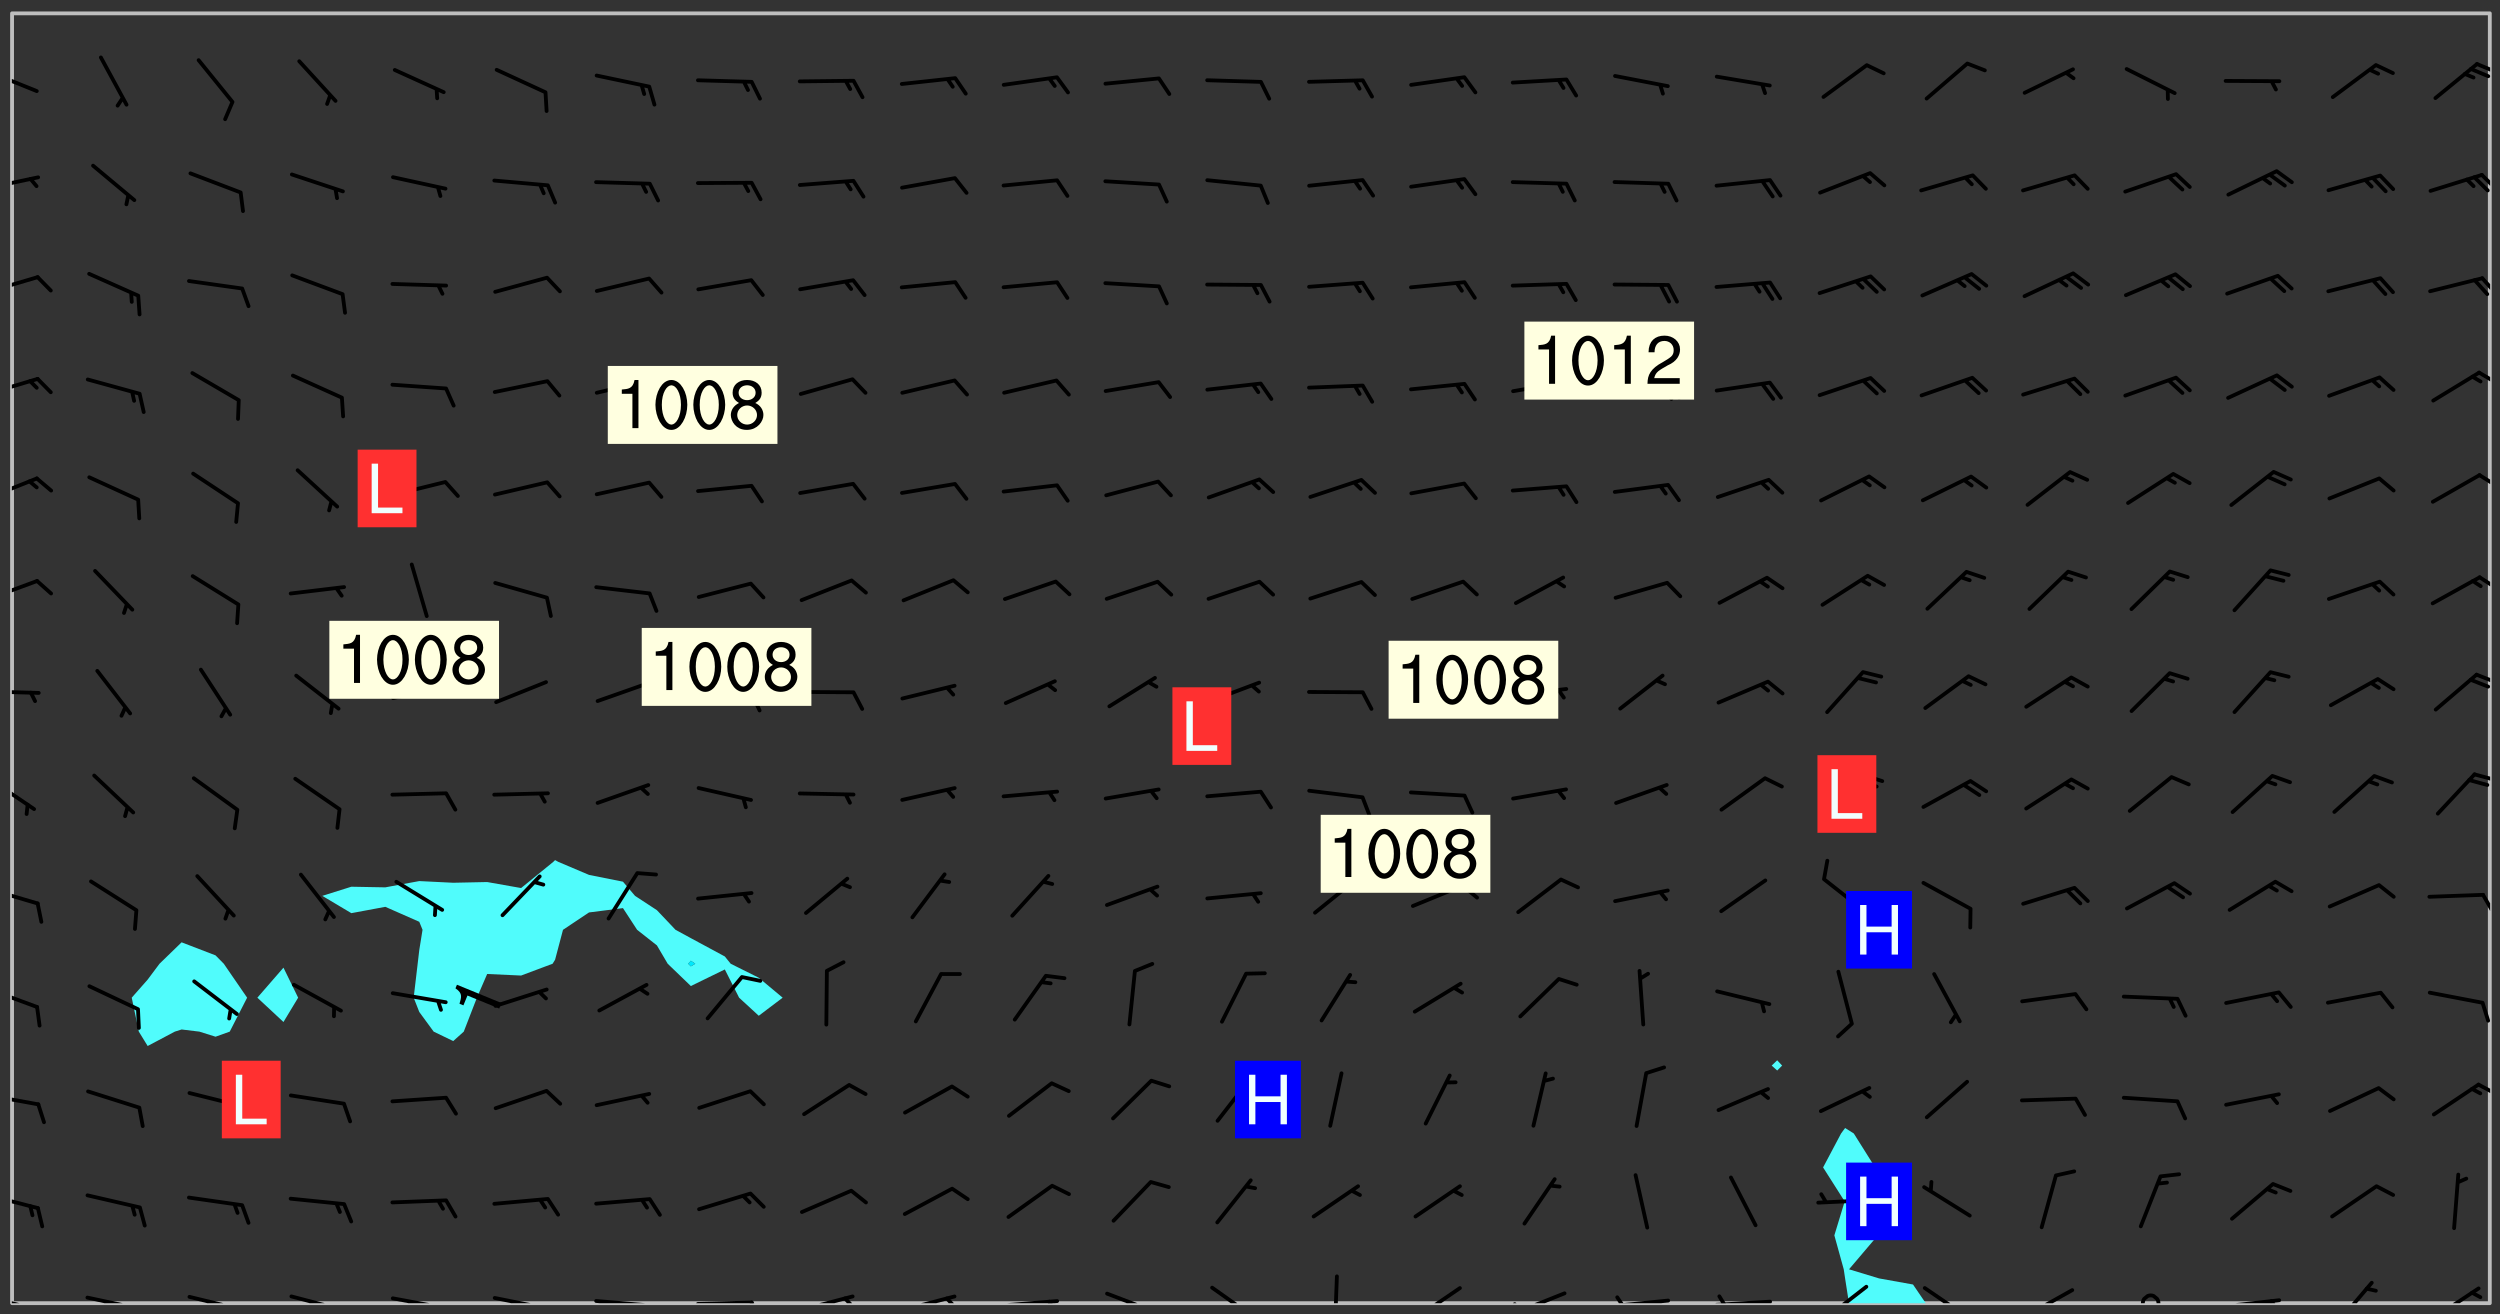 <svg xmlns="http://www.w3.org/2000/svg" role="img" xmlns:xlink="http://www.w3.org/1999/xlink" viewBox="142.45 309.95 326.84 171.84"><rect x="142.45" y="309.95" width="326.84" height="171.84" fill="#333333" stroke="none"/><defs><clipPath id="a"><path d="M144 311.672h1v168.656h-1zm0 0"/></clipPath><clipPath id="b"><path d="M144 311.672h324v168.656H144zm0 0"/></clipPath><clipPath id="c"><path d="M380 457h15v23.328h-15zm0 0"/></clipPath><clipPath id="d"><path d="M467 311.672h1v168.656h-1zm0 0"/></clipPath><clipPath id="e"><path d="M144 479h4v1.328h-4zm0 0"/></clipPath><clipPath id="f"><path d="M147 480h2v.328h-2zm0 0"/></clipPath><clipPath id="g"><path d="M153 479h8v1.328h-8zm0 0"/></clipPath><clipPath id="h"><path d="M160 480h2v.328h-2zm0 0"/></clipPath><clipPath id="i"><path d="M159 480h2v.328h-2zm0 0"/></clipPath><clipPath id="j"><path d="M166 479h9v1.328h-9zm0 0"/></clipPath><clipPath id="k"><path d="M173 480h2v.328h-2zm0 0"/></clipPath><clipPath id="l"><path d="M172 480h2v.328h-2zm0 0"/></clipPath><clipPath id="m"><path d="M180 479h8v1.328h-8zm0 0"/></clipPath><clipPath id="n"><path d="M187 480h2v.328h-2zm0 0"/></clipPath><clipPath id="o"><path d="M186 480h1v.328h-1zm0 0"/></clipPath><clipPath id="p"><path d="M193 479h8v1.328h-8zm0 0"/></clipPath><clipPath id="q"><path d="M200 480h2v.328h-2zm0 0"/></clipPath><clipPath id="r"><path d="M206 479h9v1.328h-9zm0 0"/></clipPath><clipPath id="s"><path d="M213 480h2v.328h-2zm0 0"/></clipPath><clipPath id="t"><path d="M220 479h8v1.328h-8zm0 0"/></clipPath><clipPath id="u"><path d="M227 480h2v.328h-2zm0 0"/></clipPath><clipPath id="v"><path d="M233 479h8v1.328h-8zm0 0"/></clipPath><clipPath id="w"><path d="M240 479h3v1.328h-3zm0 0"/></clipPath><clipPath id="x"><path d="M246 479h9v1.328h-9zm0 0"/></clipPath><clipPath id="y"><path d="M252 479h3v1.328h-3zm0 0"/></clipPath><clipPath id="z"><path d="M260 479h8v1.328h-8zm0 0"/></clipPath><clipPath id="A"><path d="M265 479h3v1.328h-3zm0 0"/></clipPath><clipPath id="B"><path d="M273 479h8v1.328h-8zm0 0"/></clipPath><clipPath id="C"><path d="M279 479h2v1.328h-2zm0 0"/></clipPath><clipPath id="D"><path d="M286 478h8v2.328h-8zm0 0"/></clipPath><clipPath id="E"><path d="M300 478h7v2.328h-7zm0 0"/></clipPath><clipPath id="F"><path d="M316 476h2v4.328h-2zm0 0"/></clipPath><clipPath id="G"><path d="M327 478h7v2.328h-7zm0 0"/></clipPath><clipPath id="H"><path d="M340 478h8v2.328h-8zm0 0"/></clipPath><clipPath id="I"><path d="M340 480h2v.328h-2zm0 0"/></clipPath><clipPath id="J"><path d="M353 479h8v1.328h-8zm0 0"/></clipPath><clipPath id="K"><path d="M353 479h2v1.328h-2zm0 0"/></clipPath><clipPath id="L"><path d="M366 479h9v1.328h-9zm0 0"/></clipPath><clipPath id="M"><path d="M366 479h3v1.328h-3zm0 0"/></clipPath><clipPath id="N"><path d="M380 477h7v3.328h-7zm0 0"/></clipPath><clipPath id="O"><path d="M393 478h8v2.328h-8zm0 0"/></clipPath><clipPath id="P"><path d="M406 478h8v2.328h-8zm0 0"/></clipPath><clipPath id="Q"><path d="M422 479h3v1.328h-3zm0 0"/></clipPath><clipPath id="R"><path d="M433 479h8v1.328h-8zm0 0"/></clipPath><clipPath id="S"><path d="M439 479h2v1.328h-2zm0 0"/></clipPath><clipPath id="T"><path d="M447 477h6v3.328h-6zm0 0"/></clipPath><clipPath id="U"><path d="M460 478h7v2.328h-7zm0 0"/></clipPath><clipPath id="V"><path d="M144 465h4v4h-4zm0 0"/></clipPath><clipPath id="W"><path d="M144 452h4v3h-4zm0 0"/></clipPath><clipPath id="X"><path d="M466 451h2v3h-2zm0 0"/></clipPath><clipPath id="Y"><path d="M144 438h4v4h-4zm0 0"/></clipPath><clipPath id="Z"><path d="M144 425h4v4h-4zm0 0"/></clipPath><clipPath id="aa"><path d="M466 426h2v4h-2zm0 0"/></clipPath><clipPath id="ab"><path d="M144 411h4v5h-4zm0 0"/></clipPath><clipPath id="ac"><path d="M465 410h3v3h-3zm0 0"/></clipPath><clipPath id="ad"><path d="M144 400h4v1h-4zm0 0"/></clipPath><clipPath id="ae"><path d="M465 397h3v3h-3zm0 0"/></clipPath><clipPath id="af"><path d="M144 385h4v4h-4zm0 0"/></clipPath><clipPath id="ag"><path d="M466 385h2v3h-2zm0 0"/></clipPath><clipPath id="ah"><path d="M144 372h4v4h-4zm0 0"/></clipPath><clipPath id="ai"><path d="M466 371h2v3h-2zm0 0"/></clipPath><clipPath id="aj"><path d="M144 359h4v3h-4zm0 0"/></clipPath><clipPath id="ak"><path d="M466 358h2v3h-2zm0 0"/></clipPath><clipPath id="al"><path d="M144 345h4v4h-4zm0 0"/></clipPath><clipPath id="am"><path d="M466 346h2v3h-2zm0 0"/></clipPath><clipPath id="an"><path d="M144 332h4v3h-4zm0 0"/></clipPath><clipPath id="ao"><path d="M466 332h2v3h-2zm0 0"/></clipPath><clipPath id="ap"><path d="M144 318h4v5h-4zm0 0"/></clipPath><clipPath id="aq"><path d="M466 318h2v2h-2zm0 0"/></clipPath><clipPath id="ar"><path d="M465 318h3v3h-3zm0 0"/></clipPath><g id="as" clip-path="url(#clip1)"><path fill="#fff" fill-opacity="0" fill-rule="evenodd" d="M0 0h1000v1000H0zm0 0"/><path fill="#d3d3d3" fill-opacity="0" fill-rule="evenodd" d="M162.152 355.867l-.234.293.059.234.117.172.176.234.293.348.113.059.117-.172.059-.234.176-.176.465-.176h.699l.234.293.289.816.059.176.176.23.352.234.699.699.172.176.234.348.234.41.289.582.41.465.23.234.234.176.117.23.176.293.172 1.164v.234l.059.289.059.117.117.117.348.41.117.172.176.176.176.234.117.172.172.352.059.234.234.406.234-.059-.176.176-.059.93h-.582l-.234-.113-.348.113-.117.117-.059.293-.059.176-.117.172-.465.293-.059.234-.059.113v.645l.059.172v.41l.059.059v.406l.059.406.117.176.059.059.23.641-.059.293v.699l-.059.582v.234l-.059.23-.055.352v1.922l.055.117h.426l-.367.117-.023.352.891 1.168 1.742.539 1.34.359v.539l.09.809.535.715 1.52.27.891-.086.09 1.164.535.18 1.16-.18 2.055-.984 1.16-.363 1.879-.176 1.695-.18-.18.719-1.516.086-1.25.09-.805.27-1.074.809.27.719.535.898-.18.625-.266.809.266 1.078.625.898.805.18 1.25-.18-.266.723.098.504.055.293v.172l.059.293v.406l.176.117.352.117h.406l.293-.176.113-.117.059-.117.117-.23.059-.176.352-.465.23-.176.176-.059.176.059.059.176.117.988.055.469.059.172.117.234.176.059.816.059h.289l.117.234.059.406.059.352v1.105l.117.293.117.348.289.699.176.352.582.754.352.176.172.059.469.234.641.465.348.234.293.176.293.055.23.062.816.348.293.176.113.172.352.352.117.176.523.641v.289l.059.352v.348l.059.352.059.289.117.059.172.059h.176l.582.234.176.117.176.289.176.234.113.234.293.23.117.117v.41l.059.055.289.234.234.117.059.117.117.172.059.117.23.234.059.176.234.059.117.059-.117.113-.059.117v.117l-.117.293-.117.289v.582l.176.117.117.059.059.117.117.117.113.059.176.348.059.352.059.406v.176l-.059.176-.117.699v.172l.117.176.293.293h.406l.176.117.117.172.117.293v.234h-.527l-.23-.234h-.234l-.176.059-.059.699.059.348.117.176.176.41.117.23.289.469.176.055h.523l.234.059.758.641.059.293v.234l.059.059.23.348v.352l-.117.172v.293l.293.289.293.176.172.059.293.176.293.117.582.406.289.234.293.176.219.16.016.012.23.176.641.523.176.234.117.176.176.176.113.172v.641l.117.176.469.117.582.117.234.059.23.113.293.117.113.059.586.352.289.172.176.062.176.055.176.059.699.352.289.176.234.055.289.176.234.117.641.406.293.117.172.059.234.059.41.059.23.059.234.117.059.172-.41.176.469.059.059.293.113.234.176.055.234.059.176.059.406.117.641.234.117.172.059.234v.176l-.059.117-.059.406.234.234.117.059.348.117.641.23.176.117.289.117.176.176.234.465.582 1.105.176.176.348.176.176.117.352.117 1.047.523.234.059.465.113.293.059.465.176.758.582.234.234.348.465.176.176.289.234.816.699.293.176.289.289.293.176.293.289.695.641.176.176.293.234.289.234.469.289.641.582.348.234.234.293.348.348.352.465.934.992.348.406.117.176.234.059.113.117.645.176.23.113.234.059.293.176.23.117.934.699.406.406.234.176.406.176.234.117.816.348.348.234.234.117.293.289.23.117.758.352.352.172.23.059.293.117.234.059.871.176h.816l.469.23.172.059.875.699.465.117.293.059.176.059.23.059.469.059.348.059.352.059.406.059h.293l.172.059v.23l.176.176h.293l.348.059.352.059.699.117h.641l.465-.234.293-.176.172-.117.41-.172.289-.176.934-.465.469-.293.523-.293.465-.172.465-.176 1.051-.465.289-.117.41-.117.289-.117.527-.176 1.516-.699.582-.348.289-.059.293-.059.348-.117.875-.23.352-.117h.113l.234-.059.875-.234.234-.059h.812l.352-.059.816-.117.172-.059.352-.055.293-.059.23-.059.816-.176.176-.059h.348l.234-.059.465-.117.758-.172.234-.059h.348l.41-.117.289-.059 1.285-.059h.289l.41-.059.23-.059h.176l.875-.117h.406l.41-.117h.348l.352-.113.871-.059h1.75l1.047.289.41.117.289.117.352.117.289.117 1.051.172.289.059h.293l.293.059.172.059.41.059.172.059.117.059h.117l.117.059.352.059h.113l.41.066 1.922.395 1.926.395 1.52.449 1.695.719 2.145.805 1.605-.719 1.43-.805 1.16-1.078 1.25-.449 3.035-.719 1.875-.359 2.145-1.348 2.234-1.254 2.5-1.258 1.695-.449 1.785-.18 1.16-.27.625.539 1.34-.27.715-.988.984-1.344.445-.18.805-.359 1.875-.539 1.785-.449 1.25-.27 1.16-.09 1.699-.09 1.961-.27 1.25-.09h.539l.625-.09h.891l2.145-.18 2.41-.18 2.59-.09 1.695.18 1.609.09 1.43.359 1.16.719 1.875.988 1.16 1.527.266.715.629.09.355.898.535.539.535 1.527 1.074.359h.535l-.805.535.09 1.707.715 2.695.891.805.895.988.715 1.258 1.785.539 1.52-.18.355 1.344 1.609-.805.98-.539.27.27.316-.215.219-.145.801.449.449-.359h.355l.535-.27.539-.719.535-.27.625-.988 1.16.449.84.371 1.395.617 1.695-.18h1.605l1.785.09.18-1.707.535-1.344.805.27.492.848.402.406-.09.539v.359l.715.449.711-.27h1.43l.359.988.445 1.258.715 1.344 1.25.629 1.695.629.715-.18.18-.539.98-.09.449.359.086 1.258-.266.629-.535.18v.539l.715.984.266.539.984.988.801 1.078-.266.359-.09.898-.625 2.332-.355 2.066-.09 1.793-.18.719-.09.539v1.438l-.98 1.883-.359 1.707-.535.898-.805 1.168-.266.539 2.055 1.254.086.359-.355.539-.09-.18v.809l.09 1.438-.445.715-1.074.094-.266.715.535.898.805.719 1.16.809 1.34.27.445.359-.355.449-1.789-.09-1.25-.449-.715-.719-.625-.09-.176 3.59-.188 1.309h89.359V311.703h-55.27v49.082l.762.125 3.289.543 2.023 2.836v2.754l2.352.332 2.348.332h4.051l-1.379 4.16-2.023.707-2.023.703-.543.344-2.594 1.617-.188.117-2.023-2.078-.73-2.742-2.672-2.078-1.375-3.5-.066-.082-1.957-2.672 2.75-1.418v-49.082H294.422v91.414l.117.031.133.012.074.074.105.047.09.059.086.059.09.059.297.297.059.09.031.117.027.117.016.137-.031.117-.059.09-.059.086-.043.105-.047.102-.027.121v.145l.176.27.148.148.074.086.074.074.043.105.062.09.059.086.043.105.059.09.047.102.043.105.059.086.117.18.074.074.062.086.059.09.043.105.059.09.059.086.062.09.059.09.043.102.117.18.074.074.059.086.074.074.09.059.105.047h.148l.133-.016.133.016.102-.047.074-.074.047-.102-.016-.133v-.148l-.047-.105-.027-.117-.047-.102-.027-.121-.043-.102-.062-.09-.043-.102-.043-.105-.031-.117-.016-.133-.012-.137.086-.059.059-.086.121-.031.043.105.016.133v.117l.059.102.059.09.09.059.148.148.059.09.043.105-.012.102.086.059.105.047.086.059.09.059.074.074-.117.027-.105.047-.086.059-.074.074-.059.09-.062.086-.027.121-.047.102-.043.105-.031.117-.012.133-.016.133v.148l.027.117.047.105.043.102.059.09.074.074.09.059.074.074.09.059.059.09.043.105.047.102.117.031.133.016h.148l.117-.031.105.043.043.105.047.102.027.121L299.5 410l.027.117.031.121.027.117.105.043.102.047.133-.016.148.148.062.086.074.074.07.074.09.062.105.043.102.043.117.031.137.016.117-.031.074-.074.027-.117-.012-.133-.031-.121-.027-.117.043-.105h.117l.09.062.117.027h.148l.133.016h.148l.133.016.133-.016h.148l.133-.016.133-.012.137.012.117-.027.133-.016.191-.059-.059.176-.016.133-.027.121-.016.133-.059.086-.133.016-.105.047-.105.043-.117.031-.117.027-.266.031h-.148l-.133.016-.074.074.059.086.148.148.117.18.074.07.09.062.09.059.086.059.09.059.102.043.105.062.105.043.086.059.105.047.102.043.18.117.059.09-.043.102-.047.105.016.133.223.223.059.09.043.102.031.121.043.102.016.133.031.117.012.137.031.117.148.148.102.043.105.043.117.031.133.016.137.016h.117l.117-.031.09-.059.043-.105.047-.102.043-.105.031-.117.012-.133v-.148l-.012-.133-.016-.133-.031-.117-.043-.105-.047-.105-.043-.102-.043-.105-.016-.133.016-.133.027-.117.031-.117.027-.121.047-.102.09-.059.086-.062.074-.074.09-.059.223-.223.059-.086.074-.074.117-.18.059-.086v-.148l-.074-.074-.102-.047-.105-.043-.102-.043-.059-.09-.047-.105-.027-.117.09-.059.117-.031.102-.043.18-.117.148-.148.012-.133-.012-.105-.09-.059-.133.016h-.148l-.133.016-.133-.016-.121-.031-.086-.059-.074-.074-.059-.09-.062-.086-.117-.18-.059-.086.031-.121.086-.059.121-.031.059-.086v-.121l-.031-.117-.059-.09-.059-.086-.047-.105-.027-.117-.016-.133.059-.09.074-.074.09-.059.117-.18.074-.074.059-.086.148-.148.121-.031.133-.016.133.016.074.074.043.105.016.133-.031.117-.117.031-.133.012-.148.148-.043.105-.047.102-.027.121-.031.117v.148l.031.117.043.105.059.09.074.07.074.074.117.031.121.027.117-.027.133-.016h.117l.09.059.074.074.047.105.059.086.102.047.133.016.105.043.086.059-.012.105-.074.074-.18.117-.059.09-.09.059-.07.074-.074.074-.062.09-.027.117-.016.133.016.133-.016.133v.148l.016.133.027.117.031.121.074.074.09.059.086.059.09.059.117.031v.086l-.102.047-.09.059-.266.031-.117.027h-.148l-.105.043-.102.047-.059.09-.062.234-.012.133-.031.121-.016.133v.293l-.012.133.012.137.016.133.133.016.133.012.121.031.086.059.074.074.047.105.043.102.016.133v.445l-.016.133v.445l.031.266.027.117.016.133.031.117.086.211.031.266v.148l-.031.117-.027.117-.031.121-.027.117-.031.117-.031.121-.012.133-.016.133.09.059.117-.031.102.016.047.105-.031.266v.441l-.043.105-.047.105-.043.102-.043.105-.059.086-.031.121-.043.117-.031.117-.016.133.016.133.059.09.105.047.086.059.059.086-.012.137-.031.117-.043.102v.445l-.016.133v.148l-.031.117-.043.105-.027.117-.047.105-.043.102-.031.121-.027.117-.031.133-.031.117-.027.117-.043.105-.031.117-.031.121-.012.133-.016.133v.297l.027.117v.148l.047.398.027.117.059.09.121.031h.148l.133-.016.059.09v.117l-.059.09-.09.059-.102.043-.105.047-.09.059-.086.059-.137.016-.117-.031-.133-.016-.102.047-.062.086-.012.137-.016.133-.031.117-.027.117-.016.133-.031.121v.297l.016.133.031.117v.148l.012.133v.148l-.027.117-.047.102-.027.121-.031.117-.059.09-.074.074-.102.043-.105.047-.117.027-.121.031-.102-.047.059-.086.105-.047.027-.117.031-.117.027-.121.031-.117v-.148l.016-.133-.031-.117-.043-.105-.105.016-.074.074-.102.043-.09.062-.074.074-.043.102-.016.133-.031.117L304.25 426l-.031.117-.027.117-.031.121-.027.117-.031.117-.043.105-.09.059h-.09l-.117-.031-.031-.086.016-.137-.031-.117v-.148l-.012-.133v-.148l-.062-.234-.027-.121-.043-.102-.047-.105-.059-.086-.059-.09-.043-.105-.062-.086-.148-.148-.07-.074-.105-.047-.105-.043-.102-.043-.297-.297-.09-.074-.086-.059-.105-.043-.09-.062-.086-.059-.105-.043-.09-.059-.086-.062-.074-.07-.105-.047-.086-.059-.105-.043-.09-.062-.102-.043-.105-.043-.086-.059-.105-.047-.105-.043-.102-.047-.09-.059-.102-.043-.105-.043-.09-.062-.117-.027-.133-.016-.133.016H299.75l-.133.016-.117-.031-.09-.059-.074-.074-.09-.059-.102-.047h-.148l-.121-.027-.102-.043-.074-.074-.117-.18-.09-.059-.102-.043-.09-.062-.105-.043-.09-.059-.086-.059-.105-.047-.059-.086-.059-.09-.043-.105-.047-.102-.074-.074-.086-.059-.074-.074-.09-.059-.223-.223-.043-.105-.031-.266.105-.043h.145l.105.043.074.074.09.059.086.059.105.047.09.059.148.148.07.074.148.148.062.086.074.074.086.059.074.074.09.062.09.059.086.059.27.176.102.047.105.043.102.043.047-.074.059-.086.074-.074.07-.074.105.043.074.074.059.09.043.102.047.105.043.105.121.027.117-.027.074-.09.043-.105.059-.09.074-.074.105-.043.117-.027.133.012.09.059.148.148.059.09.043.105.047.102.043.105.043.102.105.047.105.043.133.016.086-.059.059-.09.074-.074.105-.043.117.027.105.047.102.043.105.043.102.047.18.117v.117l-.016.133.016.133.016.137.059.086.102.047.121.027.117.031h.148l.117-.031.059-.09.18-.117.059-.09.074-.074.059-.086.117-.18.18-.117.117.031.09.059.043.074-.016.133v.117l.09.059h.148l.133-.016.133-.012.266-.031.105-.043.117-.031.121-.027.074-.074.07-.074.062-.09-.016-.105-.047-.102-.102-.043-.105-.016-.117.027-.266.031h-.148l-.074-.074-.09-.059-.117-.031-.117-.027-.133-.016h-.148l-.133.016h-.297l-.105-.047-.148-.148-.043-.102-.059-.09.223-.223.086-.059.105-.043.117-.031.133-.016.133.016.137.016.102.043.133-.012.09-.062.102-.043.062-.09-.047-.102-.09-.059-.117-.031-.102-.043-.059-.09-.062-.09v-.117l.016-.133.105-.047.074-.07v-.121l-.09-.059-.031-.117.09-.059.074-.074.043-.105.059-.09.047-.102.016-.133v-.148l-.047-.105-.043-.102-.09-.059-.133-.016-.102-.043-.137-.016-.117-.031h-.445l-.133-.016-.133-.012-.133-.016-.117-.031h-.148l-.133-.016-.133-.012-.266-.031-.121-.043-.086-.059-.074-.074v-.148l.012-.133.105-.047.102-.043.133-.016h.152l.133-.016h.293l.121.031.102.043.09.059.234.062.121-.047.09-.059.102-.043.133-.016.105.043.102.047.133.012.121-.027h.145l.121-.031.117-.027.105-.047.074-.074.086-.059.148-.148.059-.086.047-.105.027-.117.016-.105-.102-.043-.09-.059-.117-.031-.105-.043-.09-.062-.074-.086-.074-.074-.102-.043-.105-.047-.102-.043-.059-.09-.047-.102-.086-.211-.062-.086-.059-.09-.074-.074-.086-.059h-.27l-.117.031-.09.059-.102.043-.133.016-.105-.016-.027-.117-.062-.09-.117-.031-.102-.043-.148-.148-.031-.117-.016-.105.074-.074.18-.117.117-.027.117-.031.137.016.102.043.105.043.102.047.105.043.117.031.133.016.117.027.133.016.105-.016.09-.059-.074-.074-.105-.043-.074-.074-.074-.09-.148-.148-.086-.059-.09-.059-.074-.074-.09-.059-.102-.047-.121-.027-.102-.047-.105-.043-.117-.031-.102-.043-.121-.031h-.148l-.117.031-.105.043-.086.062-.18.117-.086.059-.09.059-.105.047-.086.059-.105.043-.102.043-.105.047-.074.074-.059.09-.059.086-.047.105-.059.086-.074.074-.133-.012-.117-.031h-.117l-.074.074-.09.059-.074.074-.09.059-.086.059-.105.047-.102.043-.137.016-.102-.043-.148-.148-.105-.047h-.086l-.105.047-.102.043-.121.031-.117-.031-.074-.074v-.117l.031-.121.074-.07.059-.09.074-.074.117-.031.105-.043h.293l.133-.016.137-.016.102-.043.09-.059.102-.047.09-.059.133-.012.09.059.133.012.09-.059.086-.059.105-.043.09-.059.086-.062.09-.059.148-.148.059-.086.059-.09.105-.043.133-.016.117.027.121.031.059-.059.059-.09.031-.266.027-.117.105.012.133.016.102-.043.09-.059.059-.09.074-.074.059-.09.047-.102.012-.133-.012-.133-.047-.105-.148-.148-.059-.09-.059-.086-.043-.105v-.445l.016-.133v-.148l.012-.133-.059-.059-.09.059-.102-.043-.18-.117-.086-.059-.062-.09-.059-.09-.074-.074-.086-.059-.121.031-.102.012-.105.047-.086.059-.105.043-.148.148-.09.059-.086.059-.09.062-.105.043-.133.016v-.121l.105-.043.117-.031.074-.07.043-.105v-.148l-.027-.117-.148-.148-.133-.016h-.148l-.117.031-.105.043-.102.043-.09.062-.117.027-.074-.074.012-.133-.043-.102-.043-.105-.09-.059-.117.027-.121.031-.117.031-.102.043-.121.031-.102.043-.105.043-.09.059-.102.016v-.117l.016-.133-.059-.09-.074.043-.148.148-.059.09-.074.074-.047.105-.043.102-.074.074-.059.09-.074.074-.059.086-.074.074-.09.062-.074.07-.074.074-.102.016-.133.016-.105-.043v-.121l.148-.148.043-.102.059-.09.047-.102.043-.105.059-.09.031-.117.043-.102.031-.121.027-.117.047-.105.043-.102.043-.105.074-.07.09-.062.09-.059.102-.043h.297l.266-.031.105-.043-.074-.074-.117-.031-.105-.043-.09-.059-.102-.047-.09-.059-.102-.043-.105-.043-.09-.062-.086-.059-.105-.043-.102-.043-.121-.031-.117-.031-.102-.043L297.5 410.25l-.102-.043-.09-.059-.043-.105-.016-.133.102-.043.133-.016.137.016.133-.016.102-.043.059-.09.016-.105-.09-.059-.074-.074-.102-.043-.09-.059-.148-.148-.043-.105-.016-.133v-.293l-.059-.09-.09-.059-.074-.074-.043-.105-.031-.117-.059-.09-.074-.074-.117-.027-.074-.074-.09-.059-.09-.062-.086-.059-.074-.074-.059-.086-.047-.105-.086-.059-.148-.148-.195-.059-.133.016-.102.043-.074.074-.047.102-.043.105-.059.09-.059.086-.297.297-.09.059h-.086l-.062-.086-.043-.105.031-.117.059-.09.027-.117-.012-.133-.09-.062-.105.047-.117.027-.117.031-.27.176-.102.047-.117.027-.105.047-.09.059-.102.043-.059-.086-.047-.105.016-.133.047-.105.07-.074.074-.07.059-.09v-.148l-.043-.105h-.238l-.102.047-.031.117-.027.117-.031.121-.074.043-.133.016-.074-.047-.043-.102-.043-.105-.047-.102-.043-.105-.121.031-.102.043-.133.016-.117.031-.105.043-.09.059-.102.047-.121.027-.133.016-.102-.043-.059-.09-.047-.105-.043-.102-.043-.105v-.117l.059-.09.086-.059.18-.117.102-.047.105-.043.105-.059.102-.043.09-.062.102-.043.105-.059.102-.047.09-.059.105-.043.102-.043.09-.062.102-.043.137-.016.117.031.102.043.121.031.102.043.105.047.102.043.105.043.102.047.105.043.102.043.105.047.086.059.105.043.117.031.105.043.102.047.09.059.105.043.102.043.105.047.117.027.102.047.121.027h.148l.086-.059.016-.102.059-.09-.027-.117-.074-.074-.117-.18-.074-.074-.09-.074-.18-.117-.086-.059-.105-.043-.102-.047-.27-.176-.059-.09-.074-.074-.059-.09-.043-.102-.031-.117-.016-.137v-.562l-.012-.133-.016-.133-.031-.117-.016-.133-.012-.133-.031-.121-.223-.223-.059-.086-.016-.105.031-.117.133-.016v-91.414H172.992v1.453l-.059.234-.352 1.051-.172.523-.117.348-.176.41-.117.172-.234.293-.23.059h-.352l-.117.059-.23.406v.293l.117.176.23.23.117.234.641.758.293.465.176.234.23.352.234.348.641.816.176.465.172.41.117.695.176.469.117 1.398.059.465v.875l.117 1.047v4.781l-.059.465-.352 1.281-.176.523-.113.41-.352.93L172.934 336l-.234.582-.117.176-.172.348-.176.406-.352.816-.059.293-.113.293-.117.289-.059.176-.117.875-.059.406-.059.117-.059.176-.059.172-.23.527-.117.172v.234l-.117.234-.059.172-.176.586v.289l-.059.176v.293l-.059.113-.059.527v.172l-.055.234v2.621l-.176.816-.117.176-.176.234-.117.172-.113.234-.586.934-.23.289-.293.465-.176.234-.289.352-.352.699-.113.23-.176.41-.176.23-.406.527-.816.699-.293.172-.289.234-.176.117-.176.176-.523.406-.527.176-.172.176-.234.055-.641.176h-.758m12.211 31.023l-1.074.449.359.895 1.25-.715.445-.539-.98-.09"/><path fill="#d3d3d3" fill-opacity="0" fill-rule="evenodd" d="M201.508 416.598h-.895l.449.629.98.359.805-.09.445-.988-.176.09-.715-.355-.895.355m154.621 59.07l-.059-.523v-.293l.113-.293.059-.23.469-.469h.113l.117-.113.117-.059h.176l.234-.059h.348l.234.059.117.059.23.172.059.176.117.582v.293l-.117.176-.172.289-.176.176-.527.523-.23.234-.117.059h-.176l-.117-.059-.406-.293-.176-.117-.117-.059-.059-.113-.055-.117m6.641-10.957l-.059-.172v-1.109l.059-.172.176-.059.172-.059h.176l.234-.059.117.059.059.699-.059.172-.117.176-.117.059-.234.523-.113.059h-.234l-.059-.117m9.613-14.391l-.117-.176v-.699l.293-.875.117-.172.176-.352.113-.23.117-.293.352-.758.117-.23.172-.234h.176l.117-.059h.641l.117.059.234.234.172.113.352.293.117.117.113.176v.113l.117.059.117.117v.699l-.059.176v.23l-.059.176-.348 1.051-.117.23-.117.234-.117.059-.23.234-.641.289h-.875l-.41-.117-.641-.465"/><path fill="none" stroke="#bebebe" stroke-linecap="round" stroke-linejoin="round" stroke-miterlimit="10" stroke-width=".5" d="M467.957 311.695H144.027v168.625h323.93v-168.625"/><g clip-path="url(#a)"><path fill="#fff" fill-opacity="0" fill-rule="evenodd" d="M144 475.891v4.438h.004H144V311.672h.004H144v164.219"/></g><g clip-path="url(#b)"><path fill="#fff" fill-opacity="0" fill-rule="evenodd" d="M144.004 480.328V311.672h22.188v121.473l-2.887 2.801-1.551 2.074-2.082 2.363.926 4.438 1.156 1.879 3.547-1.879.891-.281 2.32.281 2.117.664 1.855-.664 2.273-4.438-3.051-4.438-1.078-1.094-4.438-1.707V311.672h13.316v124.785l-3.414 3.926 3.414 3.18 1.918-3.18-1.918-3.926V311.672h35.508v110.723l-.238.234-4.203 3.418-4.438-.785-4.438.094-4.438-.219-4.441.82-4.438-.082-3.801 1.195 3.801 2.262 4.438-.828 4.441 1.957.426 1.047-.426 2.645-.211 1.793-.523 4.438.734 1.867 1.883 2.57 2.555 1.234 1.379-1.234 1.719-4.438 1.34-3.098 4.438.203 4.117-1.543.324-.523 1.035-3.914 3.402-2.27 4.438-.566 1.848 2.836 2.59 2.039 1.41 2.398 3.027 2.914 4.441-2.168 1.867 3.691 2.57 2.363 3.125-2.363-3.125-2.609-3.668-1.828-.77-.953-4.441-2.395-2.004-1.09-2.434-2.566-2.859-1.871-1.578-1.855-4.438-.887-4.008-1.699-.43-.234V311.672h159.777V448.566l-.719.695.719.645.648-.645-.648-.695V311.672h93.203v168.656h-73.777l-1.672-2.449-4.438-.797-3.926-1.191 3.77-4.438.156-.086 2.234-4.352-2.234-3.754-.512-.688-2.789-4.438-1.137-.719-.527.719-2.352 4.438 2.824 4.441-1.352 4.438 1.227 4.438.18 1.207.504 3.23H144.004"/></g><path fill="#50fcfc" fill-rule="evenodd" d="M160.598 444.82l-.926-4.438 2.082-2.363 1.551-2.074 2.887-2.801 4.438 1.707 1.078 1.094 3.051 4.438-2.273 4.438-1.855.664-2.117-.664-2.32-.281-.891.281-3.547 1.879-1.156-1.879m18.91-1.258l-3.414-3.18 3.414-3.926 1.918 3.926-1.918 3.18m8.875-14.23l-3.801-2.262 3.801-1.195 4.438.082 4.441-.82 4.438.219 4.438-.094 4.438.785 4.203-3.418.238-.234.43.234 4.008 1.699 4.438.887 1.578 1.855 2.859 1.871 2.434 2.566 2.004 1.09v2.953l-.355.395.355.344.582-.344-.582-.395v-2.953l4.441 2.395.77.953 3.668 1.828 3.125 2.609-3.125 2.363-2.57-2.363-1.867-3.691-4.441 2.168-3.027-2.914-1.41-2.398-2.59-2.039-1.848-2.836-4.438.566-3.402 2.27-1.035 3.914-.324.523-4.117 1.543-4.438-.203-1.34 3.098-1.719 4.438-1.379 1.234-2.555-1.234-1.883-2.57-.734-1.867.523-4.438.211-1.793.426-2.645-.426-1.047-4.441-1.957-4.438.828"/><path fill="#00e8fc" fill-rule="evenodd" d="M232.766 436.289l-.355-.344.355-.395.582.395-.582.344"/><path fill="#50fcfc" fill-rule="evenodd" d="M374.793 449.906l-.719-.645.719-.695.648.695-.648.645"/><g clip-path="url(#c)"><path fill="#50fcfc" fill-rule="evenodd" d="M383.617 467.016l-2.824-4.441 2.352-4.438.527-.719 1.137.719 2.789 4.438.512.688 2.234 3.754-2.234 4.352-.156.086-3.77 4.438 3.926 1.191 4.438.797 1.672 2.449h-10.043l-.504-3.23-.18-1.207-1.227-4.438 1.352-4.438"/></g><g clip-path="url(#d)"><path fill="#fff" fill-opacity="0" fill-rule="evenodd" d="M467.996 480.328H468V311.672h-.004H468v168.656h-.004"/></g><path fill="#fff" fill-opacity="0" fill-rule="evenodd" d="M208.191 445.48l2.215-5.406-9.219-3.773-2.215 5.402 9.219 3.777"/><path fill-rule="evenodd" d="M201.996 439.16l.195-.469 5.824 2.387-.301.727-4.152-1.703-.527 1.285-.512-.211.148-.543.047-.254.004-.246-.051-.242-.129-.238-.219-.242-.328-.25"/><g clip-path="url(#e)"><path fill="none" stroke="#000" stroke-linecap="round" stroke-linejoin="round" stroke-miterlimit="10" stroke-width=".5" d="M147.41 481.18l-6.82-1.699"/></g><g clip-path="url(#f)"><path fill="none" stroke="#000" stroke-linecap="round" stroke-linejoin="round" stroke-miterlimit="10" stroke-width=".5" d="M147.41 481.18l.594 2.379"/></g><g clip-path="url(#g)"><path fill="none" stroke="#000" stroke-linecap="round" stroke-linejoin="round" stroke-miterlimit="10" stroke-width=".5" d="M160.75 481.062l-6.871-1.469"/></g><g clip-path="url(#h)"><path fill="none" stroke="#000" stroke-linecap="round" stroke-linejoin="round" stroke-miterlimit="10" stroke-width=".5" d="M160.75 481.062l.676 2.359"/></g><g clip-path="url(#i)"><path fill="none" stroke="#000" stroke-linecap="round" stroke-linejoin="round" stroke-miterlimit="10" stroke-width=".5" d="M159.75 480.852l.336 1.18"/></g><g clip-path="url(#j)"><path fill="none" stroke="#000" stroke-linecap="round" stroke-linejoin="round" stroke-miterlimit="10" stroke-width=".5" d="M174.043 481.164l-6.824-1.668"/></g><g clip-path="url(#k)"><path fill="none" stroke="#000" stroke-linecap="round" stroke-linejoin="round" stroke-miterlimit="10" stroke-width=".5" d="M174.043 481.164l.605 2.375"/></g><g clip-path="url(#l)"><path fill="none" stroke="#000" stroke-linecap="round" stroke-linejoin="round" stroke-miterlimit="10" stroke-width=".5" d="M173.051 480.918l.301 1.191"/></g><g clip-path="url(#m)"><path fill="none" stroke="#000" stroke-linecap="round" stroke-linejoin="round" stroke-miterlimit="10" stroke-width=".5" d="M187.344 481.223l-6.797-1.785"/></g><g clip-path="url(#n)"><path fill="none" stroke="#000" stroke-linecap="round" stroke-linejoin="round" stroke-miterlimit="10" stroke-width=".5" d="M187.344 481.223l.562 2.387"/></g><g clip-path="url(#o)"><path fill="none" stroke="#000" stroke-linecap="round" stroke-linejoin="round" stroke-miterlimit="10" stroke-width=".5" d="M186.355 480.961l.281 1.195"/></g><g clip-path="url(#p)"><path fill="none" stroke="#000" stroke-linecap="round" stroke-linejoin="round" stroke-miterlimit="10" stroke-width=".5" d="M200.715 480.973l-6.91-1.285"/></g><g clip-path="url(#q)"><path fill="none" stroke="#000" stroke-linecap="round" stroke-linejoin="round" stroke-miterlimit="10" stroke-width=".5" d="M200.715 480.973l.738 2.34"/></g><g clip-path="url(#r)"><path fill="none" stroke="#000" stroke-linecap="round" stroke-linejoin="round" stroke-miterlimit="10" stroke-width=".5" d="M214.02 481.02l-6.891-1.379"/></g><g clip-path="url(#s)"><path fill="none" stroke="#000" stroke-linecap="round" stroke-linejoin="round" stroke-miterlimit="10" stroke-width=".5" d="M214.02 481.02l.707 2.348"/></g><g clip-path="url(#t)"><path fill="none" stroke="#000" stroke-linecap="round" stroke-linejoin="round" stroke-miterlimit="10" stroke-width=".5" d="M227.391 480.625l-7-.59"/></g><g clip-path="url(#u)"><path fill="none" stroke="#000" stroke-linecap="round" stroke-linejoin="round" stroke-miterlimit="10" stroke-width=".5" d="M227.391 480.625l.965 2.254"/></g><g clip-path="url(#v)"><path fill="none" stroke="#000" stroke-linecap="round" stroke-linejoin="round" stroke-miterlimit="10" stroke-width=".5" d="M240.719 480.234l-7.027.188"/></g><g clip-path="url(#w)"><path fill="none" stroke="#000" stroke-linecap="round" stroke-linejoin="round" stroke-miterlimit="10" stroke-width=".5" d="M240.719 480.234l1.207 2.137"/></g><g clip-path="url(#x)"><path fill="none" stroke="#000" stroke-linecap="round" stroke-linejoin="round" stroke-miterlimit="10" stroke-width=".5" d="M253.918 479.441l-6.797 1.777"/></g><g clip-path="url(#y)"><path fill="none" stroke="#000" stroke-linecap="round" stroke-linejoin="round" stroke-miterlimit="10" stroke-width=".5" d="M252.93 479.699l.832.902"/></g><g clip-path="url(#z)"><path fill="none" stroke="#000" stroke-linecap="round" stroke-linejoin="round" stroke-miterlimit="10" stroke-width=".5" d="M267.238 479.445l-6.805 1.766"/></g><g clip-path="url(#A)"><path fill="none" stroke="#000" stroke-linecap="round" stroke-linejoin="round" stroke-miterlimit="10" stroke-width=".5" d="M266.246 479.703l.832.906"/></g><g clip-path="url(#B)"><path fill="none" stroke="#000" stroke-linecap="round" stroke-linejoin="round" stroke-miterlimit="10" stroke-width=".5" d="M280.652 480.047l-7.004.566"/></g><g clip-path="url(#C)"><path fill="none" stroke="#000" stroke-linecap="round" stroke-linejoin="round" stroke-miterlimit="10" stroke-width=".5" d="M279.633 480.129l.664 1.031"/></g><g clip-path="url(#D)"><path fill="none" stroke="#000" stroke-linecap="round" stroke-linejoin="round" stroke-miterlimit="10" stroke-width=".5" d="M293.75 481.582l-6.566-2.508"/></g><g clip-path="url(#E)"><path fill="none" stroke="#000" stroke-linecap="round" stroke-linejoin="round" stroke-miterlimit="10" stroke-width=".5" d="M306.645 482.363l-5.727-4.07"/></g><g clip-path="url(#F)"><path fill="none" stroke="#000" stroke-linecap="round" stroke-linejoin="round" stroke-miterlimit="10" stroke-width=".5" d="M316.965 483.84l.266-7.023"/></g><g clip-path="url(#G)"><path fill="none" stroke="#000" stroke-linecap="round" stroke-linejoin="round" stroke-miterlimit="10" stroke-width=".5" d="M327.508 482.309l5.805-3.961"/></g><g clip-path="url(#H)"><path fill="none" stroke="#000" stroke-linecap="round" stroke-linejoin="round" stroke-miterlimit="10" stroke-width=".5" d="M340.461 481.625l6.531-2.59"/></g><g clip-path="url(#I)"><path fill="none" stroke="#000" stroke-linecap="round" stroke-linejoin="round" stroke-miterlimit="10" stroke-width=".5" d="M341.41 481.246l-.934-.793"/></g><g clip-path="url(#J)"><path fill="none" stroke="#000" stroke-linecap="round" stroke-linejoin="round" stroke-miterlimit="10" stroke-width=".5" d="M353.543 480.676l6.996-.695"/></g><g clip-path="url(#K)"><path fill="none" stroke="#000" stroke-linecap="round" stroke-linejoin="round" stroke-miterlimit="10" stroke-width=".5" d="M354.562 480.574l-.68-1.02"/></g><g clip-path="url(#L)"><path fill="none" stroke="#000" stroke-linecap="round" stroke-linejoin="round" stroke-miterlimit="10" stroke-width=".5" d="M366.848 480.535l7.016-.41"/></g><g clip-path="url(#M)"><path fill="none" stroke="#000" stroke-linecap="round" stroke-linejoin="round" stroke-miterlimit="10" stroke-width=".5" d="M367.871 480.473l-.641-1.047"/></g><g clip-path="url(#N)"><path fill="none" stroke="#000" stroke-linecap="round" stroke-linejoin="round" stroke-miterlimit="10" stroke-width=".5" d="M380.895 482.484l5.551-4.309"/></g><g clip-path="url(#O)"><path fill="none" stroke="#000" stroke-linecap="round" stroke-linejoin="round" stroke-miterlimit="10" stroke-width=".5" d="M394.086 478.344l5.801 3.969"/></g><g clip-path="url(#P)"><path fill="none" stroke="#000" stroke-linecap="round" stroke-linejoin="round" stroke-miterlimit="10" stroke-width=".5" d="M407.234 482.043l6.133-3.43"/></g><g clip-path="url(#Q)"><path fill="none" stroke="#000" stroke-linecap="round" stroke-linejoin="round" stroke-miterlimit="10" stroke-width=".5" d="M424.641 480.328l-.02-.199-.059-.191-.098-.176-.457-.379-.191-.059-.199-.02-.199.02-.191.059-.461.379-.094.176-.059.191-.02.199.02.199.059.191.094.18.461.375.191.059.199.02.199-.02.191-.059.457-.375.098-.18.059-.191.02-.199"/></g><g clip-path="url(#R)"><path fill="none" stroke="#000" stroke-linecap="round" stroke-linejoin="round" stroke-miterlimit="10" stroke-width=".5" d="M440.422 479.938l-6.98.781"/></g><g clip-path="url(#S)"><path fill="none" stroke="#000" stroke-linecap="round" stroke-linejoin="round" stroke-miterlimit="10" stroke-width=".5" d="M439.406 480.051l.695 1.012"/></g><g clip-path="url(#T)"><path fill="none" stroke="#000" stroke-linecap="round" stroke-linejoin="round" stroke-miterlimit="10" stroke-width=".5" d="M452.523 477.652l-4.555 5.352"/></g><path fill="none" stroke="#000" stroke-linecap="round" stroke-linejoin="round" stroke-miterlimit="10" stroke-width=".5" d="M451.859 478.43l1.199.266"/><g clip-path="url(#U)"><path fill="none" stroke="#000" stroke-linecap="round" stroke-linejoin="round" stroke-miterlimit="10" stroke-width=".5" d="M466.492 478.391l-5.859 3.875"/></g><path fill="none" stroke="#000" stroke-linecap="round" stroke-linejoin="round" stroke-miterlimit="10" stroke-width=".5" d="M465.641 478.953l1.078.586"/><g clip-path="url(#V)"><path fill="none" stroke="#000" stroke-linecap="round" stroke-linejoin="round" stroke-miterlimit="10" stroke-width=".5" d="M147.402 467.895l-6.805-1.762"/></g><path fill="none" stroke="#000" stroke-linecap="round" stroke-linejoin="round" stroke-miterlimit="10" stroke-width=".5" d="M147.402 467.895l.57 2.387m-1.562-2.641l.285 1.191m14.043-1.027l-6.848-1.582m6.848 1.582l.637 2.371m-1.633-2.602l.316 1.184m14.051-1.246l-6.957-.996m6.957.996l.832 2.309m-1.844-2.453l.414 1.152m13.93-1.152l-6.992-.707m6.992.707l.926 2.273m-1.945-2.375l.465 1.137m13.883-1.523l-7.02.27m7.02-.27L202.004 469m-2.254-2.082l.617 1.059m13.707-1.281l-6.996.637m6.996-.637l1.344 2.055m-2.363-1.961l.672 1.027m13.664-1.102l-7 .598m7-.598l1.332 2.059m-2.352-1.973l.668 1.031m13.527-1.844l-6.723 2.051m6.723-2.051l1.734 1.734m-2.711-1.438l.867.867m13.289-1.531l-6.453 2.785m6.453-2.785l1.918 1.535m11.27-1.801l-6.195 3.316m6.195-3.316l2.039 1.371m11.035-1.754l-5.715 4.082m5.715-4.082l2.199 1.094m10.691-1.586l-4.867 5.066m4.867-5.066l2.359.668m10.711-.887l-4.375 5.504m3.738-4.703l1.207.227M320 465.035l-5.809 3.957m4.965-3.383l1.086.574m13.074-1.148l-5.809 3.957m4.961-3.383l1.086.574m12.148-2.074l-3.953 5.809m3.379-4.965l1.219.133m9.93-1.504l1.527 6.863m10.941-6.555l3.223 6.246m8.191-2.957l7.02-.332m-5.996.285l-.629-1.055m13.449-.926l5.965 3.723m-5.098-3.18l.086-1.223m16.277-.848l-1.863 6.777m1.863-6.777l2.391-.535m11.281.656l-2.578 6.535m2.578-6.535l2.438-.277m-2.812 1.227l1.219-.137m13.863.184l-5.363 4.543m5.363-4.543l2.277.91m-3.059-.25l1.141.457m13.176-.824l-5.805 3.957m5.805-3.957l2.172 1.141m8.516-2.664l-.547 7.004m.465-5.984l1.125-.492"/><g clip-path="url(#W)"><path fill="none" stroke="#000" stroke-linecap="round" stroke-linejoin="round" stroke-miterlimit="10" stroke-width=".5" d="M147.457 454.328l-6.914-1.258"/></g><path fill="none" stroke="#000" stroke-linecap="round" stroke-linejoin="round" stroke-miterlimit="10" stroke-width=".5" d="M147.457 454.328l.746 2.336m12.461-1.906l-6.699-2.121m6.699 2.121l.445 2.414m12.93-2.621l-6.816-1.703m6.816 1.703l.594 2.379m12.785-2.691l-6.945-1.078m6.945 1.078l.805 2.316m12.543-3.094l-7.012.477m7.012-.477l1.297 2.086m11.84-2.98l-6.652 2.266m6.652-2.266l1.789 1.68m11.637-1.281l-6.875 1.469m5.875-1.254l.789.938m13.43-1.508l-6.684 2.176m6.684-2.176l1.766 1.707m11.156-2.527l-5.898 3.82m5.898-3.82l2.145 1.191m11.293-.992l-6.141 3.418m6.141-3.418l2.059 1.332m10.98-1.75l-5.59 4.258m5.59-4.258l2.23 1.027m10.793-1.363l-5.008 4.93m5.008-4.93l2.344.738m10.621-1.051l-4.305 5.555m3.676-4.746l1.211.207m11.32-1.672l-1.48 6.867m15.625-6.578l-3.141 6.285m2.684-5.371l1.227-.027m11.777-1.164l-1.602 6.844m1.367-5.848l1.188-.312m12.191-.719l-1.262 6.914m1.262-6.914l2.336-.746m13.582 2.828l-6.469 2.75m5.527-2.352l.953.773m13.238-1.312L380.5 455.215m5.418-2.59l.988.727m12.715-1.977l-5.27 4.648m19.461-2.441l-7.023.23m7.023-.23l1.223 2.129m12.086-1.781l-7.012-.465m7.012.465l1.008 2.238m12.25-3.152l-6.895 1.367m5.891-1.168l.777.949m13.273-1.961l-6.359 2.992m6.359-2.992l1.965 1.473m11.09-1.93l-5.84 3.906"/><g clip-path="url(#X)"><path fill="none" stroke="#000" stroke-linecap="round" stroke-linejoin="round" stroke-miterlimit="10" stroke-width=".5" d="M466.48 451.746l2.164 1.16"/></g><path fill="none" stroke="#000" stroke-linecap="round" stroke-linejoin="round" stroke-miterlimit="10" stroke-width=".5" d="M465.633 452.312l1.082.582"/><g clip-path="url(#Y)"><path fill="none" stroke="#000" stroke-linecap="round" stroke-linejoin="round" stroke-miterlimit="10" stroke-width=".5" d="M147.297 441.602l-6.594-2.438"/></g><path fill="none" stroke="#000" stroke-linecap="round" stroke-linejoin="round" stroke-miterlimit="10" stroke-width=".5" d="M147.297 441.602l.328 2.434m12.867-2.148l-6.355-3.004m6.355 3.004l.113 2.449m12.816-1.816l-5.582-4.27m4.77 3.648l-.199 1.207m14.613-1.027l-6.156-3.387m5.262 2.891l-.02 1.227m14.613-1.832l-6.926-1.184m5.918 1.008l.387 1.168m13.82-2.656l-6.691 2.141m5.719-1.828l.879.855m13.148-1.773l-6.176 3.352m5.277-2.863l1.023.676m12.348-2.191l-4.488 5.406m4.488-5.406l2.402.5m8.703-1.309l-.07 7.027m.07-7.027l2.18-1.129m12.754 1.543l-3.309 6.199m3.309-6.199l2.457.004m11.238.23l-4.066 5.73m4.066-5.73l2.434.312m-3.023.52l1.215.156m11.016-1.621l-.719 6.992m.719-6.992l2.273-.922m12.262 1.277l-3.156 6.281m3.156-6.281l2.449-.055m11.156.219l-3.734 5.953m3.188-5.086l1.227.086m13.766.195l-6 3.656m5.129-3.125l1.055.625m12.652-1.777l-5.039 4.898m5.039-4.898l2.336.75m8.215-1.805l.488 7.008m-.418-5.988l1.043-.648m15.859 3.969l-6.828-1.668m5.836 1.426l.301 1.188m11.477 1.621l-1.766-6.801m1.766 6.801l-1.809 1.66m15.914-1.973l-3.348-6.18m2.859 5.281l-.676 1.023m16.285-3.691l-6.961.953m6.961-.953l1.438 1.992m11.91-1.371l-7.023-.289m7.023.289l1.059 2.215m-2.082-2.254l.531 1.105m13.738-1.902l-6.887 1.383m6.887-1.383l1.559 1.898m-2.559-1.695l.777.945m13.547-1.109l-6.906 1.305m6.906-1.305l1.535 1.918m11.777-.605l-6.902-1.32m6.902 1.32l.727 2.344"/><g clip-path="url(#Z)"><path fill="none" stroke="#000" stroke-linecap="round" stroke-linejoin="round" stroke-miterlimit="10" stroke-width=".5" d="M147.371 428.066l-6.742-1.992"/></g><path fill="none" stroke="#000" stroke-linecap="round" stroke-linejoin="round" stroke-miterlimit="10" stroke-width=".5" d="M147.371 428.066l.488 2.402m12.422-1.516l-5.934-3.77m5.934 3.77l-.188 2.445m12.922-1.75l-4.773-5.156m4.082 4.402l-.406 1.16m14.188-.215l-4.32-5.543m3.691 4.734l-.5 1.121m15.281-1.246l-5.992-3.672m5.117 3.137l-.074 1.223m13.699-5.062l-4.863 5.074m4.156-4.336l1.18.336m12.289-1.508l-3.758 5.941m3.758-5.941l2.445.188m12.484 2.418l-6.988.73m5.973-.625l.684 1.016m12.855-3l-5.406 4.488m4.621-3.836l1.133.465m12.371-1.684l-4.211 5.621m3.598-4.805l1.215.188m12.969-.797l-4.723 5.207m4.035-4.449l1.188.301m13.758.344l-6.605 2.402m5.645-2.051l.91.82m13.559-.312l-6.992.684m5.977-.586l.676 1.023m12.891-2.988l-5.465 4.418m5.465-4.418l2.258.961m11.578-.082l-6.504 2.66m6.504-2.66l1.887 1.566m10.969-2.367l-5.59 4.262m5.59-4.262l2.23 1.027m11.734.406l-6.887 1.395m5.887-1.191l.777.949m12.977-2.465l-5.766 4.02m13.438-4.184l5.523 4.348m-5.523-4.348l.434-2.414m18.723 6.281l-6.16-3.387m6.16 3.387l-.035 2.453m13.625-5.188l-6.711 2.082m6.711-2.082l1.742 1.727m-2.719-1.422l1.742 1.727m12.293-2.645l-6.199 3.309m6.199-3.309l2.039 1.371m-2.941-.891l2.039 1.371m12.07-2.039l-5.98 3.684m5.98-3.684l2.117 1.242m-2.984-.707l1.055.621m13.359-.715l-6.445 2.801m6.445-2.801l1.922 1.527m11.684-.254l-7.023.254"/><g clip-path="url(#aa)"><path fill="none" stroke="#000" stroke-linecap="round" stroke-linejoin="round" stroke-miterlimit="10" stroke-width=".5" d="M467.074 426.941l1.227 2.125"/></g><g clip-path="url(#ab)"><path fill="none" stroke="#000" stroke-linecap="round" stroke-linejoin="round" stroke-miterlimit="10" stroke-width=".5" d="M146.906 415.727l-5.812-3.945"/></g><path fill="none" stroke="#000" stroke-linecap="round" stroke-linejoin="round" stroke-miterlimit="10" stroke-width=".5" d="M146.062 415.152l-.133 1.219m13.938-.203l-5.105-4.828m4.363 4.125l-.324 1.184m14.676-.836l-5.691-4.117m5.691 4.117l-.336 2.43m13.699-2.496l-5.789-3.984m5.789 3.984l-.281 2.438m14.215-4.52l-7.027.18m7.027-.18l1.207 2.137m12.105-2.137l-7.023.18m6.004-.156l.602 1.07m13.535-2.172l-6.625 2.336m5.66-1.996l.906.828m13.488.781l-6.852-1.562m5.852 1.336l.324 1.184m14.078-1.668l-7.027-.141m6.004.121l.555 1.094m13.695-1.918l-6.855 1.547m5.859-1.32l.801.93m13.586-.695l-7 .621m5.98-.527l.668 1.027m13.629-1.402l-6.926 1.188m5.918-1.016l.75.973m13.609-.852l-7 .602m7-.602l1.332 2.062m11.969-1.332l-6.973-.859m6.973.859l.879 2.289m12.457-2.512l-7.016-.414m7.016.414l1.023 2.23m12.246-3.039l-6.922 1.203m5.914-1.027l.754.965m13.418-1.719l-6.621 2.355m5.656-2.012l.906.828m12.914-2.051l-5.699 4.113m5.699-4.113l2.199 1.086m10.793-1.469l-5.055 4.883m5.055-4.883l2.332.758m-3.066-.047l2.332.758m12.266-.723l-6.152 3.391m6.152-3.391l2.055 1.344m-2.949-.852l2.055 1.344m12.035-2.043l-5.91 3.805m5.91-3.805l2.141 1.199m-3.004-.645l1.074.598m12.879-1.461l-5.461 4.422m5.461-4.422l2.258.957m10.926-1.109l-5.199 4.727m5.199-4.727l2.309.824m-3.066-.137l1.156.414m12.93-1.09l-5.227 4.699m5.227-4.699l2.305.844m-3.066-.16l1.152.422m12.711-1.32l-4.801 5.133"/><g clip-path="url(#ac)"><path fill="none" stroke="#000" stroke-linecap="round" stroke-linejoin="round" stroke-miterlimit="10" stroke-width=".5" d="M465.961 411.188l2.371.641"/></g><path fill="none" stroke="#000" stroke-linecap="round" stroke-linejoin="round" stroke-miterlimit="10" stroke-width=".5" d="M465.262 411.934l2.371.641"/><g clip-path="url(#ad)"><path fill="none" stroke="#000" stroke-linecap="round" stroke-linejoin="round" stroke-miterlimit="10" stroke-width=".5" d="M147.512 400.539l-7.023-.199"/></g><path fill="none" stroke="#000" stroke-linecap="round" stroke-linejoin="round" stroke-miterlimit="10" stroke-width=".5" d="M146.488 400.508l.547 1.102m12.43 1.609l-4.297-5.562m3.672 4.754l-.508 1.117m14.215-.145l-3.836-5.887m3.281 5.031l-.594 1.07m15.316-1l-5.539-4.32m4.734 3.691l-.211 1.211m14.988-3.523l-6.852 1.562m5.852-1.336l.805.93m13.344-1.684l-6.523 2.617m19.891-2.477l-6.625 2.336m6.625-2.336l1.809 1.664m11.703-.32l-7.02-.352m7.02.352l1.043 2.223m12.277-2.375l-7.027-.047m7.027.047l1.137 2.176m12.078-3.035l-6.828 1.672m5.832-1.43l.82.918m13.285-1.75l-6.418 2.855m5.484-2.441l.969.754m13.051-1.602l-5.961 3.719m5.094-3.176l1.062.613m13.426-.535l-6.574 2.48m5.621-2.121l.918.809m13.578.09l-7.027-.039m7.027.039l1.141 2.176m12.027-3.195l-6.734 2.004m5.754-1.715l.863.875m13.555-.574l-6.977.82m5.961-.699l.699 1.008m12.914-2.879l-5.543 4.32m4.734-3.691l1.121.5m13.465-.34l-6.469 2.742m6.469-2.742l1.906 1.547m-2.848-1.148l.953.773m12.414-2.418l-4.691 5.234m4.691-5.234l2.383.59m-3.066.172l2.383.59m12.102-.812l-5.66 4.16m5.66-4.16l2.211 1.062m-3.035-.457l1.105.531m13.148-.973l-5.891 3.828m5.891-3.828l2.148 1.191m-3.004-.633l1.074.594m12.645-1.715l-4.984 4.953m4.984-4.953l2.344.727m-3.07-.004l1.172.363m12.73-1.215l-4.707 5.215m4.707-5.215l2.379.594m-3.062.164l1.188.297m13.527-.16l-6.137 3.422m6.137-3.422l2.059 1.332m-2.953-.832l1.031.664m12.777-1.734l-5.34 4.566"/><g clip-path="url(#ae)"><path fill="none" stroke="#000" stroke-linecap="round" stroke-linejoin="round" stroke-miterlimit="10" stroke-width=".5" d="M466.23 398.156l2.285.898"/></g><path fill="none" stroke="#000" stroke-linecap="round" stroke-linejoin="round" stroke-miterlimit="10" stroke-width=".5" d="M465.453 398.82l2.285.898"/><g clip-path="url(#af)"><path fill="none" stroke="#000" stroke-linecap="round" stroke-linejoin="round" stroke-miterlimit="10" stroke-width=".5" d="M147.297 385.906l-6.594 2.434"/></g><path fill="none" stroke="#000" stroke-linecap="round" stroke-linejoin="round" stroke-miterlimit="10" stroke-width=".5" d="M147.297 385.906l1.832 1.633m10.621 2.117l-4.871-5.066m4.164 4.328l-.383 1.168m14.953-1.109l-5.969-3.707m5.969 3.707l-.164 2.449m13.984-4.723l-6.977.84m5.961-.719l.703 1.008m11.121 2.664l-1.961-6.746m17.672 4.336l-6.758-1.922m6.758 1.922l.516 2.398m12.91-2.953l-6.977-.816m6.977.816l.895 2.289m12.336-3.57l-6.809 1.75m6.809-1.75l1.652 1.809m11.527-2.223l-6.539 2.574m6.539-2.574l1.867 1.594m11.438-1.621l-6.516 2.629m6.516-2.629l1.879 1.582m11.5-1.414l-6.645 2.293m6.645-2.293l1.797 1.672m11.527-1.645l-6.66 2.238m6.66-2.238l1.781 1.688m11.531-1.688l-6.66 2.238m6.66-2.238l1.785 1.688m11.543-1.652l-6.684 2.168m6.684-2.168l1.766 1.703m11.535-1.754l-6.652 2.27m6.652-2.27l1.789 1.68m11.289-2.215l-6.184 3.34m5.285-2.852l1.023.68m13.473-.477l-6.746 1.957m6.746-1.957l1.711 1.762m11.336-2.426l-6.211 3.285m6.211-3.285l2.031 1.375m-2.934-.898l1.016.688m13.055-1.418l-5.914 3.793m5.914-3.793l2.141 1.199m-3-.648l1.066.602m12.707-1.668l-5.113 4.824m5.113-4.824l2.324.785m-3.07-.082l1.164.391m12.871-1.121l-5.059 4.879m5.059-4.879l2.332.762m-3.07-.051l1.168.379m12.863-1.109l-5.016 4.918m5.016-4.918l2.34.738m-3.07-.023l1.172.371m12.723-1.234l-4.715 5.215m4.715-5.215l2.379.602m-3.066.16l2.379.598m12.594.117l-6.652 2.262m6.652-2.262l1.789 1.68m-2.758-1.352l.895.84m13.133-1.738l-6.145 3.406"/><g clip-path="url(#ag)"><path fill="none" stroke="#000" stroke-linecap="round" stroke-linejoin="round" stroke-miterlimit="10" stroke-width=".5" d="M466.633 385.422l2.059 1.336"/></g><path fill="none" stroke="#000" stroke-linecap="round" stroke-linejoin="round" stroke-miterlimit="10" stroke-width=".5" d="M465.742 385.914l1.027.672"/><g clip-path="url(#ah)"><path fill="none" stroke="#000" stroke-linecap="round" stroke-linejoin="round" stroke-miterlimit="10" stroke-width=".5" d="M147.262 372.5l-6.523 2.613"/></g><path fill="none" stroke="#000" stroke-linecap="round" stroke-linejoin="round" stroke-miterlimit="10" stroke-width=".5" d="M147.262 372.5l1.875 1.586m-2.824-1.203l.938.789m13.262 1.598l-6.391-2.922m6.391 2.922l.145 2.449m12.906-1.973l-5.863-3.875m5.863 3.875l-.234 2.441m13.203-2.004l-5.172-4.754m4.422 4.062l-.309 1.188m15.199-3.715l-6.824 1.688m6.824-1.688l1.637 1.828m11.688-1.785l-6.84 1.602m6.84-1.602l1.617 1.844m11.707-1.805l-6.859 1.523m6.859-1.523l1.594 1.867m11.789-1.449l-6.996.688m6.996-.688l1.359 2.039m11.922-2.297l-6.926 1.199m6.926-1.199l1.504 1.938m11.812-1.922l-6.93 1.172m6.93-1.172l1.496 1.941m11.844-1.766l-6.98.82m6.98-.82l1.395 2.016m11.828-2.504l-6.793 1.797m6.793-1.797l1.668 1.801m11.559-2.082l-6.617 2.359m6.617-2.359l1.812 1.652m-2.773-1.309l.906.824m13.395-1.102l-6.668 2.223m6.668-2.223l1.777 1.691m-2.746-1.367l.887.848m13.52-.699l-6.91 1.281m6.91-1.281l1.527 1.922m11.836-1.559l-7.008.555m7.008-.555l1.316 2.066m-2.336-1.984l.656 1.031m13.656-1.297l-6.965.918m6.965-.918l1.426 2m-2.438-1.863l.711.996m13.461-1.797l-6.656 2.25m6.656-2.25l1.785 1.684m-2.754-1.355l.895.84m13.203-1.613l-6.285 3.141m6.285-3.141l2 1.422m-2.914-.965l1 .711m13.242-1.148l-6.309 3.102m6.309-3.102l1.988 1.438m-2.906-.988l.992.719m12.867-1.762l-5.562 4.289m5.562-4.289l2.238 1.012m-3.047-.391l1.117.508m13.184-.883l-5.914 3.797m5.914-3.797l2.141 1.203m-3-.652l1.066.602m12.918-1.418l-5.535 4.328m5.535-4.328l2.242.996m-3.047-.367l2.242.996m12.371-.773l-6.52 2.621m6.52-2.621l1.875 1.582m11.23-2.012l-6.102 3.484"/><g clip-path="url(#ai)"><path fill="none" stroke="#000" stroke-linecap="round" stroke-linejoin="round" stroke-miterlimit="10" stroke-width=".5" d="M466.613 372.066l2.074 1.309"/></g><g clip-path="url(#aj)"><path fill="none" stroke="#000" stroke-linecap="round" stroke-linejoin="round" stroke-miterlimit="10" stroke-width=".5" d="M147.367 359.484L140.633 361.5"/></g><path fill="none" stroke="#000" stroke-linecap="round" stroke-linejoin="round" stroke-miterlimit="10" stroke-width=".5" d="M147.367 359.484l1.723 1.746m-2.703-1.453l.863.871m13.453.777l-6.777-1.863m6.777 1.863l.535 2.395m-1.52-2.668l.266 1.199m13.68-.086l-6.066-3.543m6.066 3.543l-.098 2.453m13.582-2.781l-6.406-2.887m6.406 2.887l.16 2.449m13.457-3.648l-7.012-.492m7.012.492l.996 2.242m12.254-3.199l-6.883 1.422m6.883-1.422l1.566 1.887m11.727-1.984l-6.836 1.617m6.836-1.617l1.621 1.844m11.672-1.938l-6.793 1.809m6.793-1.809l1.668 1.797m11.633-1.852l-6.762 1.918m6.762-1.918l1.699 1.77m11.652-1.617l-6.84 1.613m6.84-1.613l1.621 1.844m11.695-1.84l-6.84 1.602m6.84-1.602l1.617 1.848m11.742-1.629L287 361.074m6.93-1.164l1.496 1.949m11.844-1.766l-6.98.801m6.98-.801l1.395 2.02m-2.41-1.906l.699 1.012m13.652-.863l-7.02.273m7.02-.273l1.238 2.121m-2.258-2.082l.617 1.062m13.703-1.32l-6.992.715m6.992-.715l1.367 2.039m-2.383-1.938l.68 1.02m13.617-1.367l-6.922 1.203m6.922-1.203l1.508 1.938m-2.516-1.762l.754.969m13.582-1.062l-6.949 1.043m6.949-1.043l1.461 1.969m-2.473-1.82l1.461 1.973m12.867-2.121l-6.949 1.039m6.949-1.039l1.457 1.973m-2.469-1.82l1.457 1.973M387 359.371l-6.66 2.242M387 359.371l1.785 1.688m-2.754-1.359l1.785 1.684m12.488-2.043l-6.637 2.305m6.637-2.305l1.801 1.668m-2.766-1.332l1.797 1.668m12.52-1.898l-6.711 2.094m6.711-2.094l1.742 1.727m-2.719-1.422l1.746 1.727m12.504-2.156l-6.625 2.344m6.625-2.344l1.809 1.66m-2.773-1.316l1.809 1.656m12.348-2.301l-6.379 2.945m6.379-2.945l1.953 1.484m-2.879-1.055l1.953 1.484m12.398-1.645l-6.602 2.406m6.602-2.406l1.824 1.641m-2.785-1.289l.914.82m13.062-1.797l-6 3.656"/><g clip-path="url(#ak)"><path fill="none" stroke="#000" stroke-linecap="round" stroke-linejoin="round" stroke-miterlimit="10" stroke-width=".5" d="M466.562 358.664l2.109 1.254"/></g><path fill="none" stroke="#000" stroke-linecap="round" stroke-linejoin="round" stroke-miterlimit="10" stroke-width=".5" d="M465.688 359.199l1.059.625"/><g clip-path="url(#al)"><path fill="none" stroke="#000" stroke-linecap="round" stroke-linejoin="round" stroke-miterlimit="10" stroke-width=".5" d="M147.371 346.184l-6.742 1.992"/></g><path fill="none" stroke="#000" stroke-linecap="round" stroke-linejoin="round" stroke-miterlimit="10" stroke-width=".5" d="M147.371 346.184l1.719 1.75m11.434.672l-6.418-2.855m6.418 2.855l.172 2.449m-1.105-2.863l.086 1.223m14.434-1.746l-6.957-.98m6.957.98l.836 2.309m12.293-1.57l-6.586-2.457m6.586 2.457l.32 2.434m13.215-3.555l-7.023-.215m6 .184l.543 1.102m13.672-2.102l-6.777 1.848m6.777-1.848l1.684 1.785m11.66-1.676l-6.836 1.629m6.836-1.629l1.621 1.84m11.738-1.625l-6.926 1.199m6.926-1.199l1.504 1.938m11.812-1.93l-6.926 1.184m6.926-1.184l1.5 1.941m-2.508-1.77l.75.973m13.605-.895l-6.992.684m6.992-.684l1.355 2.047m11.961-2.031l-6.996.652m6.996-.652l1.348 2.051m11.977-1.516l-7.016-.418m7.016.418l1.023 2.23m12.297-2.41l-7.027-.055m7.027.055l1.137 2.176m-2.156-2.184l.566 1.086m13.758-1.371l-7.004.531m7.004-.531l1.312 2.07m-2.332-1.996l.656 1.039m13.676-1.184l-6.996.672m6.996-.672l1.352 2.047m-2.371-1.949l.676 1.023m13.672-.902l-7.023.23m7.023-.23l1.223 2.125m-2.246-2.094l.613 1.066m13.727-.953l-7.027-.059m7.027.059l1.133 2.18m-2.156-2.188l1.133 2.176m13.195-2.488l-7.004.582m7.004-.582l1.324 2.062m-2.344-1.977l1.328 2.062m-2.348-1.98l.664 1.031m14.527-2l-6.68 2.184m6.68-2.184l1.766 1.703m-2.738-1.383l1.77 1.699m-2.742-1.383l.887.852m14.254-1.797l-6.441 2.805m6.441-2.805l1.922 1.523m-2.859-1.117l1.922 1.527m-2.859-1.117l.961.762m14.191-1.668l-6.363 2.984m6.363-2.984l1.961 1.473m-2.887-1.039l1.961 1.473m-2.887-1.039l.98.734m14.242-1.477l-6.477 2.73m6.477-2.73l1.902 1.547m-2.848-1.148l1.906 1.547m-2.848-1.152l.953.777m14.324-1.371l-6.629 2.332m6.629-2.332l1.805 1.66m-2.77-1.32l1.805 1.66m12.57-1.688l-6.816 1.707m6.816-1.707l1.641 1.824m-2.633-1.574l1.641 1.82m12.668-2.066l-6.82 1.699"/><g clip-path="url(#am)"><path fill="none" stroke="#000" stroke-linecap="round" stroke-linejoin="round" stroke-miterlimit="10" stroke-width=".5" d="M466.973 346.328l1.641 1.824"/></g><path fill="none" stroke="#000" stroke-linecap="round" stroke-linejoin="round" stroke-miterlimit="10" stroke-width=".5" d="M465.98 346.578l1.641 1.824"/><g clip-path="url(#an)"><path fill="none" stroke="#000" stroke-linecap="round" stroke-linejoin="round" stroke-miterlimit="10" stroke-width=".5" d="M147.438 333.133l-6.875 1.461"/></g><path fill="none" stroke="#000" stroke-linecap="round" stroke-linejoin="round" stroke-miterlimit="10" stroke-width=".5" d="M146.438 333.344l.789.941m12.785 1.828l-5.395-4.504m4.609 3.852l-.25 1.199m14.938-1.547l-6.566-2.5m6.566 2.5l.305 2.434m13.062-2.578l-6.672-2.211m5.699 1.887l.207 1.211m14.176-1.242l-6.863-1.5m5.867 1.281l.332 1.18m14.047-1.398l-7-.625m7 .625l.953 2.262m-1.973-2.352l.48 1.129m13.867-1.25l-7.023-.203m7.023.203l1.09 2.195m-2.113-2.227l.547 1.102m13.793-1.191l-7.027.039m7.027-.039L241.883 336m-2.188-2.152l.582 1.082m13.746-1.34l-7.004.547m7.004-.547l1.316 2.07m-2.336-1.992l.66 1.035m13.629-1.465l-6.914 1.25m6.914-1.25l1.52 1.926m11.836-1.641l-6.996.68m6.996-.68l1.355 2.043m11.969-1.488l-7.016-.43m7.016.43l1.02 2.23m12.285-2.09l-6.992-.711m6.992.711l.926 2.27m12.387-2.996l-6.988.742m6.988-.742l1.375 2.035m-2.391-1.926l.688 1.016m13.629-1.254l-6.957 1m6.957-1l1.445 1.98m-2.461-1.836l.727.992m13.637-.535l-7.023-.203m7.023.203l1.09 2.195m-2.113-2.227l.547 1.098m13.793-1.059l-7.027-.219m7.027.219l1.082 2.199m-2.105-2.23l.543 1.098m13.777-1.543l-6.988.734m6.988-.734l1.371 2.035m-2.391-1.926l1.375 2.031m12.738-3.051l-6.547 2.555m6.547-2.555l1.859 1.602m-2.812-1.23l.93.801m13.438-.879l-6.746 1.969m6.746-1.969l1.711 1.754m-2.691-1.469l.855.879m13.441-1.164l-6.746 1.969m6.746-1.969l1.711 1.758m-2.695-1.473l.859.879m13.391-1.32l-6.648 2.281m6.648-2.281l1.789 1.676m-2.758-1.344l1.793 1.676m12.324-2.402l-6.316 3.07m6.316-3.07l1.984 1.445m-2.902-1l1.984 1.445m-2.902-.996l.988.723m14.387-1.039l-6.762 1.914m6.762-1.914l1.695 1.77m-2.68-1.492l1.699 1.773m-2.684-1.492l.848.883m14.41-1.527l-6.711 2.086"/><g clip-path="url(#ao)"><path fill="none" stroke="#000" stroke-linecap="round" stroke-linejoin="round" stroke-miterlimit="10" stroke-width=".5" d="M466.918 332.82l1.742 1.727"/></g><path fill="none" stroke="#000" stroke-linecap="round" stroke-linejoin="round" stroke-miterlimit="10" stroke-width=".5" d="M465.941 333.121l1.742 1.727m-2.719-1.422l.871.863"/><g clip-path="url(#ap)"><path fill="none" stroke="#000" stroke-linecap="round" stroke-linejoin="round" stroke-miterlimit="10" stroke-width=".5" d="M140.742 319.234l6.516 2.625"/></g><path fill="none" stroke="#000" stroke-linecap="round" stroke-linejoin="round" stroke-miterlimit="10" stroke-width=".5" d="M158.992 323.637l-3.352-6.176m2.863 5.277l-.676 1.023m15.016-.484l-4.426-5.461m4.426 5.461l-.961 2.258m14.434-2.395l-4.742-5.184m4.051 4.43l-.41 1.156M200.461 322l-6.398-2.902m5.465 2.48l.078 1.223m14.16-.785l-6.383-2.938m6.383 2.938l.145 2.449m13.418-3.191l-6.875-1.449m6.875 1.449l.68 2.355m-1.68-2.566l.34 1.18m14.051-1.594l-7.023-.203m7.023.203l1.086 2.199m-2.109-2.227l.543 1.098m13.797-1.211l-7.027.082m7.027-.082l1.176 2.152m-2.199-2.141l.59 1.074m13.727-1.426l-6.984.762m6.984-.762l1.379 2.027m-2.395-1.918l.691 1.016m13.625-1.238l-6.957.988m6.957-.988l1.445 1.98m-2.457-1.836l.723.988m13.621-.984l-6.992.691m6.992-.691l1.359 2.039m11.973-1.586l-7.023-.215m7.023.215l1.086 2.199m12.23-2.406l-7.027.199m7.027-.199l1.211 2.133m-2.234-2.105l.605 1.066m13.699-1.496l-6.957 1m6.957-1l1.445 1.984m-2.461-1.836l.727.988m13.633-.84l-7.016.406m7.016-.406l1.273 2.098m-2.293-2.039l.637 1.051m13.641-.242l-6.902-1.328m5.898 1.137l.359 1.172m13.973-1.062l-6.93-1.16m5.922.992l.391 1.164m13.301-3.656l-5.664 4.156m5.664-4.156l2.211 1.066m10.934-1.277l-5.324 4.582m5.324-4.582l2.289.891m11.523-.137l-6.32 3.074m5.402-2.629l.992.723m13.223 1.945l-6.281-3.152m5.367 2.691l.027 1.227m14.574-2.324l-7.027-.039m6.004.035l.57 1.086m13.074-3.195l-5.641 4.191m5.641-4.191l2.219 1.051m-3.039-.441l1.109.523m12.926-1.266l-5.438 4.453"/><g clip-path="url(#aq)"><path fill="none" stroke="#000" stroke-linecap="round" stroke-linejoin="round" stroke-miterlimit="10" stroke-width=".5" d="M466.281 318.32l2.262.945"/></g><g clip-path="url(#ar)"><path fill="none" stroke="#000" stroke-linecap="round" stroke-linejoin="round" stroke-miterlimit="10" stroke-width=".5" d="M465.488 318.969l2.266.945"/></g><path fill="none" stroke="#000" stroke-linecap="round" stroke-linejoin="round" stroke-miterlimit="10" stroke-width=".5" d="M464.699 319.617l1.129.473"/><path fill="#00f" fill-rule="evenodd" d="M383.801 472.086h8.617V461.941h-8.617v10.145"/><path fill="azure" fill-rule="evenodd" d="M385.633 463.773h.832v2.824h3.289v-2.824h.832v6.48h-.832v-2.918h-3.289v2.918h-.832v-6.48"/><path fill="#ff3030" fill-rule="evenodd" d="M171.453 458.773h7.691V448.625h-7.691v10.148"/><path fill="azure" fill-rule="evenodd" d="M173.285 450.457h.836v5.742h3.191v.738h-4.027v-6.48"/><path fill="#00f" fill-rule="evenodd" d="M303.91 458.773h8.617V448.625h-8.617v10.148"/><path fill="azure" fill-rule="evenodd" d="M305.742 450.457h.832v2.824h3.289v-2.824h.832v6.48h-.832v-2.914h-3.289v2.914h-.832v-6.48"/><path fill="#00f" fill-rule="evenodd" d="M383.801 436.578h8.617v-10.145h-8.617v10.145"/><path fill="azure" fill-rule="evenodd" d="M385.633 428.266h.832v2.824h3.289v-2.824h.832v6.48h-.832v-2.914h-3.289v2.914h-.832v-6.48"/><path fill="#ff3030" fill-rule="evenodd" d="M380.055 418.828H387.75v-10.148h-7.695v10.148"/><path fill="azure" fill-rule="evenodd" d="M381.891 410.512h.832v5.742h3.195v.738h-4.027v-6.48"/><path fill="#ff3030" fill-rule="evenodd" d="M295.727 409.949h7.695v-10.145h-7.695v10.145"/><path fill="azure" fill-rule="evenodd" d="M297.559 401.637h.836v5.738h3.191v.742h-4.027v-6.48"/><path fill="#ff3030" fill-rule="evenodd" d="M189.207 378.883h7.691v-10.148h-7.691v10.148"/><path fill="azure" fill-rule="evenodd" d="M191.039 370.566h.836v5.742h3.191v.738h-4.027v-6.48"/><path fill="#ffffe0" fill-rule="evenodd" d="M323.992 403.91h22.18v-10.191h-22.18v10.191"/><path fill-rule="evenodd" d="M327.488 395.551H328v6.297h-.789v-4.488h-1.387v-.559l.559-.062.254-.055.227-.09.207-.141.172-.211.141-.293.105-.398m4.816 0l.227.02.219.059.211.086.195.121.184.152.172.176.301.418.246.492.18.547.109.582.039.59-.039.594-.109.582-.18.555-.246.504-.301.426-.172.18-.184.152-.195.125-.211.094-.219.055-.227.02-.23-.02-.219-.055-.207-.094-.199-.125-.184-.152-.172-.18-.301-.426-.242-.504-.18-.555-.113-.582-.035-.594h.832l.027.562.082.508.125.441.164.375.191.301.211.219.223.137.227.047.227-.047.223-.137.211-.219.188-.301.164-.375.125-.441.082-.508.031-.562-.031-.562-.082-.5-.125-.434-.164-.367-.188-.293-.211-.215-.223-.129-.227-.047-.227.047-.223.129-.211.215-.191.293-.164.367-.125.434-.082.5-.027.562h-.832l.035-.59.113-.582.18-.547.242-.492.301-.418.172-.176.184-.152.199-.121.207-.086.219-.059.23-.02m4.953 0l.227.02.219.059.211.086.195.121.184.152.172.176.301.418.242.492.18.547.113.582.039.59-.039.594-.113.582-.18.555-.242.504-.301.426-.172.18-.184.152-.195.125-.211.094-.219.055-.227.02-.23-.02-.219-.055-.207-.094-.199-.125-.184-.152-.172-.18-.301-.426-.242-.504-.18-.555-.113-.582-.039-.594h.836l.027.562.082.508.125.441.164.375.191.301.211.219.223.137.227.047.227-.047.223-.137.211-.219.188-.301.164-.375.125-.441.082-.508.031-.562-.031-.562-.082-.5-.125-.434-.164-.367-.188-.293-.211-.215-.223-.129-.227-.047-.227.047-.223.129-.211.215-.191.293-.164.367-.125.434-.082.5-.027.562h-.836l.039-.59.113-.582.18-.547.242-.492.301-.418.172-.176.184-.152.199-.121.207-.086.219-.059.23-.02m4.949 0l.391.031.355.082.324.137.281.188.227.234.176.285.109.332.035.379-.02.273-.059.234-.086.203-.113.168-.129.145-.141.121-.285.199.23.117.211.148.18.172.152.191.125.215.09.23.059.242.02.258-.035.309-.105.324-.172.328-.238.305-.309.27-.371.215-.215.082-.227.059-.246.039-.258.012-.262-.012-.242-.039-.223-.059-.207-.082-.359-.215-.289-.27-.223-.305-.156-.328-.094-.324-.031-.309h.836l.027.25.078.238.121.211.16.184.191.152.223.113.238.074.254.023.258-.023.238-.074.223-.113.191-.152.16-.184.121-.211.078-.238.027-.25-.027-.254-.078-.234-.121-.215-.16-.184-.191-.152-.223-.113-.238-.074-.258-.023-.254.023-.238.074-.223.113-.191.152-.16.184-.121.215-.078.234-.027.254h-.836l.02-.254.059-.242.09-.223.121-.207.156-.191.18-.172.211-.156.23-.129-.285-.199-.141-.121-.129-.145-.113-.168-.086-.203-.059-.234-.02-.273h.785l.023.215.066.191.102.164.137.141.168.113.188.082.207.047.219.02.223-.02.207-.047.188-.082.164-.113.137-.141.105-.164.066-.191.023-.215-.023-.215-.066-.191-.105-.164-.137-.141-.164-.113-.188-.082-.207-.047-.223-.02-.219.02-.207.047-.188.082-.168.113-.137.141-.102.164-.066.191-.023.215h-.785l.035-.379.109-.332.172-.285.23-.234.281-.188.324-.137.355-.082.387-.031"/><path fill="#ffffe0" fill-rule="evenodd" d="M221.91 367.984h22.18v-10.191h-22.18v10.191"/><path fill-rule="evenodd" d="M225.406 359.629h.512v6.293h-.789v-4.488h-1.387v-.559l.559-.062.254-.055.227-.09.203-.141.176-.211.141-.293.105-.395m4.816 0l.227.016.219.059.211.09.195.117.184.152.172.176.301.418.246.492.18.547.109.582.039.59-.039.594-.109.582-.18.555-.246.504-.301.426-.172.18-.184.152-.195.125-.211.094-.219.055-.227.02-.23-.02-.219-.055-.207-.094-.199-.125-.184-.152-.172-.18-.301-.426-.242-.504-.18-.555-.113-.582-.039-.594h.836l.027.562.082.508.125.441.164.375.191.301.211.219.223.141.227.047.227-.047.223-.141.211-.219.188-.301.164-.375.125-.441.082-.508.031-.562-.031-.562-.082-.5-.125-.434-.164-.367-.188-.293-.211-.215-.223-.129-.227-.047-.227.047-.223.129-.211.215-.191.293-.164.367-.125.434-.082.5-.027.562h-.836l.039-.59.113-.582.18-.547.242-.492.301-.418.172-.176.184-.152.199-.117.207-.09.219-.059.23-.016m4.953 0l.227.016.219.059.211.09.195.117.184.152.172.176.301.418.242.492.18.547.113.582.039.59-.039.594-.113.582-.18.555-.242.504-.301.426-.172.18-.184.152-.195.125-.211.094-.219.055-.227.02-.23-.02-.219-.055-.207-.094-.199-.125-.184-.152-.172-.18-.301-.426-.242-.504-.18-.555-.113-.582-.039-.594h.836l.027.562.082.508.125.441.164.375.191.301.211.219.223.141.227.047.227-.047.223-.141.207-.219.191-.301.164-.375.125-.441.082-.508.027-.562-.027-.562-.082-.5-.125-.434-.164-.367-.191-.293-.207-.215-.223-.129-.227-.047-.227.047-.223.129-.211.215-.191.293-.164.367-.125.434-.082.5-.027.562h-.836l.039-.59.113-.582.18-.547.242-.492.301-.418.172-.176.184-.152.199-.117.207-.09.219-.059.23-.016m4.949 0l.391.027.355.082.324.137.281.188.227.234.176.285.109.336.035.375-.02.273-.059.234-.086.203-.113.168-.129.145-.141.121-.285.199.23.117.207.148.184.172.152.191.125.215.09.23.059.242.016.258-.031.309-.105.324-.172.328-.238.305-.309.27-.371.215-.215.082-.227.059-.246.039-.258.012-.262-.012-.242-.039-.223-.059-.207-.082-.359-.215-.289-.27-.223-.305-.156-.328-.094-.324-.031-.309h.836l.027.25.074.238.125.211.16.184.191.152.223.117.238.07.254.027.258-.027.238-.07.219-.117.195-.152.16-.184.121-.211.078-.238.027-.25-.027-.254-.078-.234-.121-.215-.16-.184-.195-.152-.219-.113-.238-.074-.258-.023-.254.023-.238.074-.223.113-.191.152-.16.184-.125.215-.074.234-.027.254h-.836l.02-.254.059-.242.09-.223.121-.207.156-.191.18-.172.211-.152.23-.133-.285-.199-.141-.121-.129-.145-.113-.168-.086-.203-.059-.234-.02-.273h.785l.023.215.066.191.102.168.137.137.168.113.188.082.207.051.219.016.223-.016.207-.051.188-.082.164-.113.137-.137.105-.168.066-.191.023-.215-.023-.215-.066-.191-.105-.164-.137-.141-.164-.113-.188-.082-.207-.047-.223-.02-.219.02-.207.047-.188.082-.168.113-.137.141-.102.164-.066.191-.023.215h-.785l.035-.375.109-.336.172-.285.23-.234.281-.188.324-.137.355-.082.387-.027"/><path fill="#ffffe0" fill-rule="evenodd" d="M185.508 401.305h22.18v-10.191h-22.18v10.191"/><path fill-rule="evenodd" d="M189.008 392.945h.508v6.293h-.785V394.75h-1.391v-.555l.559-.066.254-.055.23-.086.203-.145.172-.207.145-.297.105-.395m4.812 0l.23.02.219.055.207.09.195.121.184.148.172.176.305.422.242.492.18.547.109.578.039.59-.039.594-.109.586-.18.555-.242.5-.305.43-.172.18-.184.152-.195.125-.207.09-.219.059-.23.02-.23-.02-.219-.059-.207-.09-.195-.125-.184-.152-.172-.18-.305-.43-.242-.5-.18-.555-.109-.586-.039-.594h.832l.031.566.078.504.129.441.16.375.191.301.211.223.223.137.227.047.227-.047.223-.137.211-.223.191-.301.16-.375.129-.441.082-.504.027-.566-.027-.559-.082-.5-.129-.438-.16-.367-.191-.289-.211-.215-.223-.133-.227-.043-.227.043-.223.133-.211.215-.191.289-.16.367-.129.438-.078.5-.031.559h-.832l.039-.59.109-.578.18-.547.242-.492.305-.422.172-.176.184-.148.195-.121.207-.09.219-.055.23-.02m4.953 0l.23.02.219.055.207.09.195.121.184.148.172.176.301.422.246.492.18.547.109.578.039.59-.039.594-.109.586-.18.555-.246.5-.301.43-.172.18-.184.152-.195.125-.207.09-.219.059-.23.02-.23-.02-.219-.059-.207-.09-.195-.125-.188-.152-.168-.18-.305-.43-.242-.5-.18-.555-.113-.586-.035-.594h.832l.027.566.082.504.129.441.16.375.191.301.211.223.223.137.227.047.227-.047.223-.137.211-.223.191-.301.16-.375.125-.441.082-.504.031-.566-.031-.559-.082-.5-.125-.438-.16-.367-.191-.289-.211-.215-.223-.133-.227-.043-.227.043-.223.133-.211.215-.191.289-.16.367-.129.438-.082.5-.027.559h-.832l.035-.59.113-.578.18-.547.242-.492.305-.422.168-.176.188-.148.195-.121.207-.09.219-.055.23-.02m4.953 0l.387.027.359.082.32.137.281.188.23.238.172.285.109.332.039.379-.023.273-.055.234-.09.199-.113.172-.129.145-.137.121-.289.195.234.121.207.145.18.172.156.195.121.211.094.23.055.246.02.254-.035.309-.105.328-.172.324-.238.305-.305.27-.375.215-.211.082-.23.062-.242.035-.262.016-.262-.016-.238-.035-.227-.062-.203-.082-.359-.215-.289-.27-.223-.305-.16-.324-.09-.328-.031-.309h.832l.027.254.078.234.121.211.16.188.195.152.219.113.238.07.258.027.254-.027.242-.07.219-.113.191-.152.16-.188.125-.211.078-.234.027-.254-.027-.254-.078-.234-.125-.211-.16-.188-.191-.152-.219-.113-.242-.07-.254-.027-.258.027-.238.07-.219.113-.195.152-.16.188-.121.211-.078.234-.027.254h-.832l.02-.254.055-.238.09-.227.125-.207.152-.191.184-.172.207-.152.23-.133-.285-.195-.141-.121-.129-.145-.113-.172-.086-.199-.059-.234-.02-.273h.785l.023.211.066.191.105.168.137.141.164.109.188.082.207.051.223.016.219-.016.207-.051.188-.082.168-.109.137-.141.102-.168.066-.191.023-.211-.023-.215-.066-.191-.102-.168-.137-.141-.168-.109-.188-.082-.207-.051-.219-.016-.223.016-.207.051-.188.082-.164.109-.137.141-.105.168-.066.191-.023.215h-.785l.039-.379.109-.332.172-.285.23-.238.277-.188.324-.137.359-.082.387-.027"/><path fill="#ffffe0" fill-rule="evenodd" d="M226.348 402.234h22.18v-10.191h-22.18v10.191"/><path fill-rule="evenodd" d="M229.848 393.875h.508v6.293h-.789v-4.488h-1.387v-.555l.559-.066.254-.055.23-.09.203-.141.172-.211.145-.293.105-.395m4.812 0l.23.02.219.055.207.09.195.121.184.148.172.176.301.418.246.496.18.547.109.578.039.59-.039.594-.109.586-.18.551-.246.504-.301.43-.172.18-.184.152-.195.121-.207.094-.219.059-.23.02-.23-.02-.219-.059-.207-.094-.195-.121-.188-.152-.168-.18-.305-.43-.242-.504-.18-.551-.113-.586-.035-.594h.832l.027.562.082.508.129.441.16.375.191.301.211.223.223.137.227.047.227-.047.223-.137.211-.223.191-.301.16-.375.129-.441.078-.508.031-.562-.031-.559-.078-.504-.129-.434-.16-.367-.191-.289-.211-.215-.223-.133-.227-.043-.227.043-.223.133-.211.215-.191.289-.16.367-.129.434-.082.504-.027.559h-.832l.035-.59.113-.578.18-.547.242-.496.305-.418.168-.176.188-.148.195-.121.207-.09.219-.055.23-.02m4.953 0l.227.02.223.055.207.09.195.121.184.148.172.176.301.418.246.496.18.547.109.578.039.59-.039.594-.109.586-.18.551-.246.504-.301.43-.172.18-.184.152-.195.121-.207.094-.223.059-.227.02-.23-.02-.219-.059-.207-.094-.199-.121-.184-.152-.172-.18-.301-.43-.242-.504-.18-.551-.113-.586-.035-.594h.832l.027.562.082.508.125.441.164.375.191.301.211.223.223.137.227.047.227-.047.223-.137.211-.223.188-.301.164-.375.125-.441.082-.508.031-.562-.031-.559-.082-.504-.125-.434-.164-.367-.188-.289-.211-.215-.223-.133-.227-.043-.227.043-.223.133-.211.215-.191.289-.164.367-.125.434-.082.504-.027.559h-.832l.035-.59.113-.578.18-.547.242-.496.301-.418.172-.176.184-.148.199-.121.207-.09.219-.055.23-.02m4.953 0l.387.027.359.082.32.137.281.188.23.238.172.285.109.332.035.375-.02.277-.059.234-.086.199-.113.172-.129.141-.141.125-.285.195.23.117.211.148.18.172.156.191.121.215.09.23.059.242.02.258-.035.309-.105.328-.172.324-.238.305-.309.27-.371.215-.211.082-.23.059-.242.039-.262.016-.262-.016-.242-.039-.223-.059-.207-.082-.355-.215-.293-.27-.223-.305-.156-.324-.094-.328-.027-.309h.832l.027.254.078.234.121.211.16.184.195.152.219.117.238.07.258.027.254-.027.238-.07.223-.117.191-.152.16-.184.125-.211.074-.234.027-.254-.027-.254-.074-.234-.125-.211-.16-.188-.191-.152-.223-.113-.238-.074-.254-.023-.258.023-.238.074-.219.113-.195.152-.16.188-.121.211-.078.234-.027.254h-.832l.016-.254.059-.238.09-.227.125-.207.152-.191.184-.172.207-.152.23-.133-.285-.195-.141-.125-.129-.141-.113-.172-.086-.199-.059-.234-.02-.277h.785l.023.215.066.191.105.168.137.141.164.109.188.082.207.051.223.016.219-.016.207-.051.188-.082.168-.109.137-.141.102-.168.066-.191.023-.215-.023-.215-.066-.188-.102-.168-.137-.141-.168-.109-.188-.082-.207-.051-.219-.016-.223.016-.207.051-.188.082-.164.109-.137.141-.105.168-.066.188-.023.215h-.785l.039-.375.105-.332.176-.285.23-.238.277-.188.324-.137.355-.082.391-.027"/><path fill="#ffffe0" fill-rule="evenodd" d="M315.113 426.668h22.18v-10.191h-22.18v10.191"/><path fill-rule="evenodd" d="M318.613 418.309h.508v6.297h-.785v-4.492h-1.391v-.555l.562-.066.25-.051.23-.09.203-.141.176-.211.141-.297.105-.395m4.812 0l.23.02.219.055.207.09.199.121.184.148.172.176.301.422.242.492.18.547.113.578.035.594-.035.59-.113.586-.18.555-.242.5-.301.43-.172.18-.184.152-.199.125-.207.09-.219.059-.23.02-.227-.02-.219-.059-.211-.09-.195-.125-.184-.152-.172-.18-.301-.43-.246-.5-.18-.555-.109-.586-.039-.59h.832l.031.562.082.504.125.445.164.371.188.301.211.223.223.137.227.047.227-.047.223-.137.211-.223.191-.301.164-.371.125-.445.082-.504.027-.562-.027-.562-.082-.5-.125-.438-.164-.363-.191-.293-.211-.215-.223-.133-.227-.043-.227.043-.223.133-.211.215-.188.293-.164.363-.125.438-.082.5-.031.562h-.832l.039-.594.109-.578.18-.547.246-.492.301-.422.172-.176.184-.148.195-.121.211-.09.219-.055.227-.02m4.953 0l.23.02.219.055.207.09.195.121.188.148.168.176.305.422.242.492.18.547.113.578.035.594-.035.59-.113.586-.18.555-.242.5-.305.43-.168.18-.188.152-.195.125-.207.09-.219.059-.23.02-.23-.02-.219-.059-.207-.09-.195-.125-.184-.152-.172-.18-.301-.43-.246-.5-.18-.555-.109-.586-.039-.59h.832l.031.562.082.504.125.445.16.371.191.301.211.223.223.137.227.047.227-.047.223-.137.211-.223.191-.301.16-.371.129-.445.082-.504.027-.562-.027-.562-.082-.5-.129-.438-.16-.363-.191-.293-.211-.215-.223-.133-.227-.043-.227.043-.223.133-.211.215-.191.293-.16.363-.125.438-.082.5-.031.562h-.832l.039-.594.109-.578.18-.547.246-.492.301-.422.172-.176.184-.148.195-.121.207-.09.219-.055.23-.02m4.953 0l.387.027.359.086.32.133.281.188.23.238.172.285.109.332.039.379-.02.273-.059.234-.09.199-.109.172-.129.145-.141.121-.285.195.23.121.207.145.184.172.152.195.125.211.09.23.055.246.02.254-.035.309-.102.328-.172.324-.242.309-.305.27-.375.211-.211.082-.227.062-.246.039-.262.012-.258-.012-.242-.039-.223-.062-.207-.082-.359-.211-.289-.27-.223-.309-.156-.324-.094-.328-.031-.309h.832l.027.254.078.234.121.215.16.184.195.152.219.113.242.074.254.023.254-.023.242-.074.219-.113.195-.152.16-.184.121-.215.078-.234.027-.254-.027-.254-.078-.234-.121-.211-.16-.184-.195-.152-.219-.117-.242-.07-.254-.027-.254.027-.242.07-.219.117-.195.152-.16.184-.121.211-.078.234-.027.254h-.832l.02-.254.055-.238.09-.223.125-.211.152-.191.184-.172.207-.152.23-.133-.285-.195-.141-.121-.129-.145-.109-.172-.09-.199-.059-.234-.02-.273h.789l.023.215.062.191.105.164.137.141.164.109.191.082.207.051.219.02.219-.02.207-.051.191-.082.164-.109.137-.141.105-.164.062-.191.023-.215-.023-.215-.062-.191-.105-.168-.137-.137-.164-.113-.191-.082-.207-.051-.219-.016-.219.016-.207.051-.191.082-.164.113-.137.137-.105.168-.062.191-.023.215h-.789l.039-.379.109-.332.172-.285.23-.238.281-.188.32-.133.359-.086.387-.027"/><path fill="#ffffe0" fill-rule="evenodd" d="M341.742 362.191h22.184v-10.195h-22.184v10.195"/><path fill-rule="evenodd" d="M345.242 353.832h.512v6.293h-.789v-4.488h-1.387v-.559l.559-.062.254-.055.227-.09.203-.141.176-.211.141-.293.105-.395m4.816 0l.227.016.219.059.211.09.195.121.184.148.172.176.301.418.242.496.18.543.113.582.039.59-.039.594-.113.582-.18.555-.242.504-.301.426-.172.18-.184.156-.195.121-.211.094-.219.055-.227.02-.23-.02-.219-.055-.207-.094-.199-.121-.184-.156-.172-.18-.301-.426-.242-.504-.18-.555-.113-.582-.039-.594h.836l.027.562.082.508.125.441.164.375.191.301.211.223.223.137.227.047.227-.047.223-.137.211-.223.188-.301.164-.375.125-.441.082-.508.031-.562-.031-.562-.082-.5-.125-.434-.164-.367-.188-.293-.211-.215-.223-.129-.227-.047-.227.047-.223.129-.211.215-.191.293-.164.367-.125.434-.082.5-.027.562h-.836l.039-.59.113-.582.18-.543.242-.496.301-.418.172-.176.184-.148.199-.121.207-.09.219-.059.23-.016m5.09 0h.508v6.293h-.785v-4.488h-1.391v-.559l.562-.062.25-.055.23-.09.203-.141.176-.211.141-.293.105-.395m2.824 2.172h.785l.02-.312.059-.289.102-.25.141-.219.18-.172.223-.129.266-.082.309-.027.238.023.223.062.203.102.18.137.148.176.113.203.074.238.023.262-.02.27-.066.227-.109.191-.156.172-.203.16-.246.168-.633.387-.539.312-.438.32-.344.324-.266.336-.191.348-.125.371-.066.395-.023.418h4.215v-.742h-3.336l.086-.281.113-.238.148-.199.188-.184.23-.168.277-.176.719-.418.414-.207.344-.23.281-.25.223-.266.16-.281.113-.281.062-.285.02-.281-.039-.383-.121-.348-.191-.309-.25-.266-.301-.211-.348-.16-.379-.098-.406-.031-.434.031-.398.098-.355.168-.305.234-.25.305-.184.375-.117.445-.039.516"/></g></defs><use xlink:href="#as"/></svg>